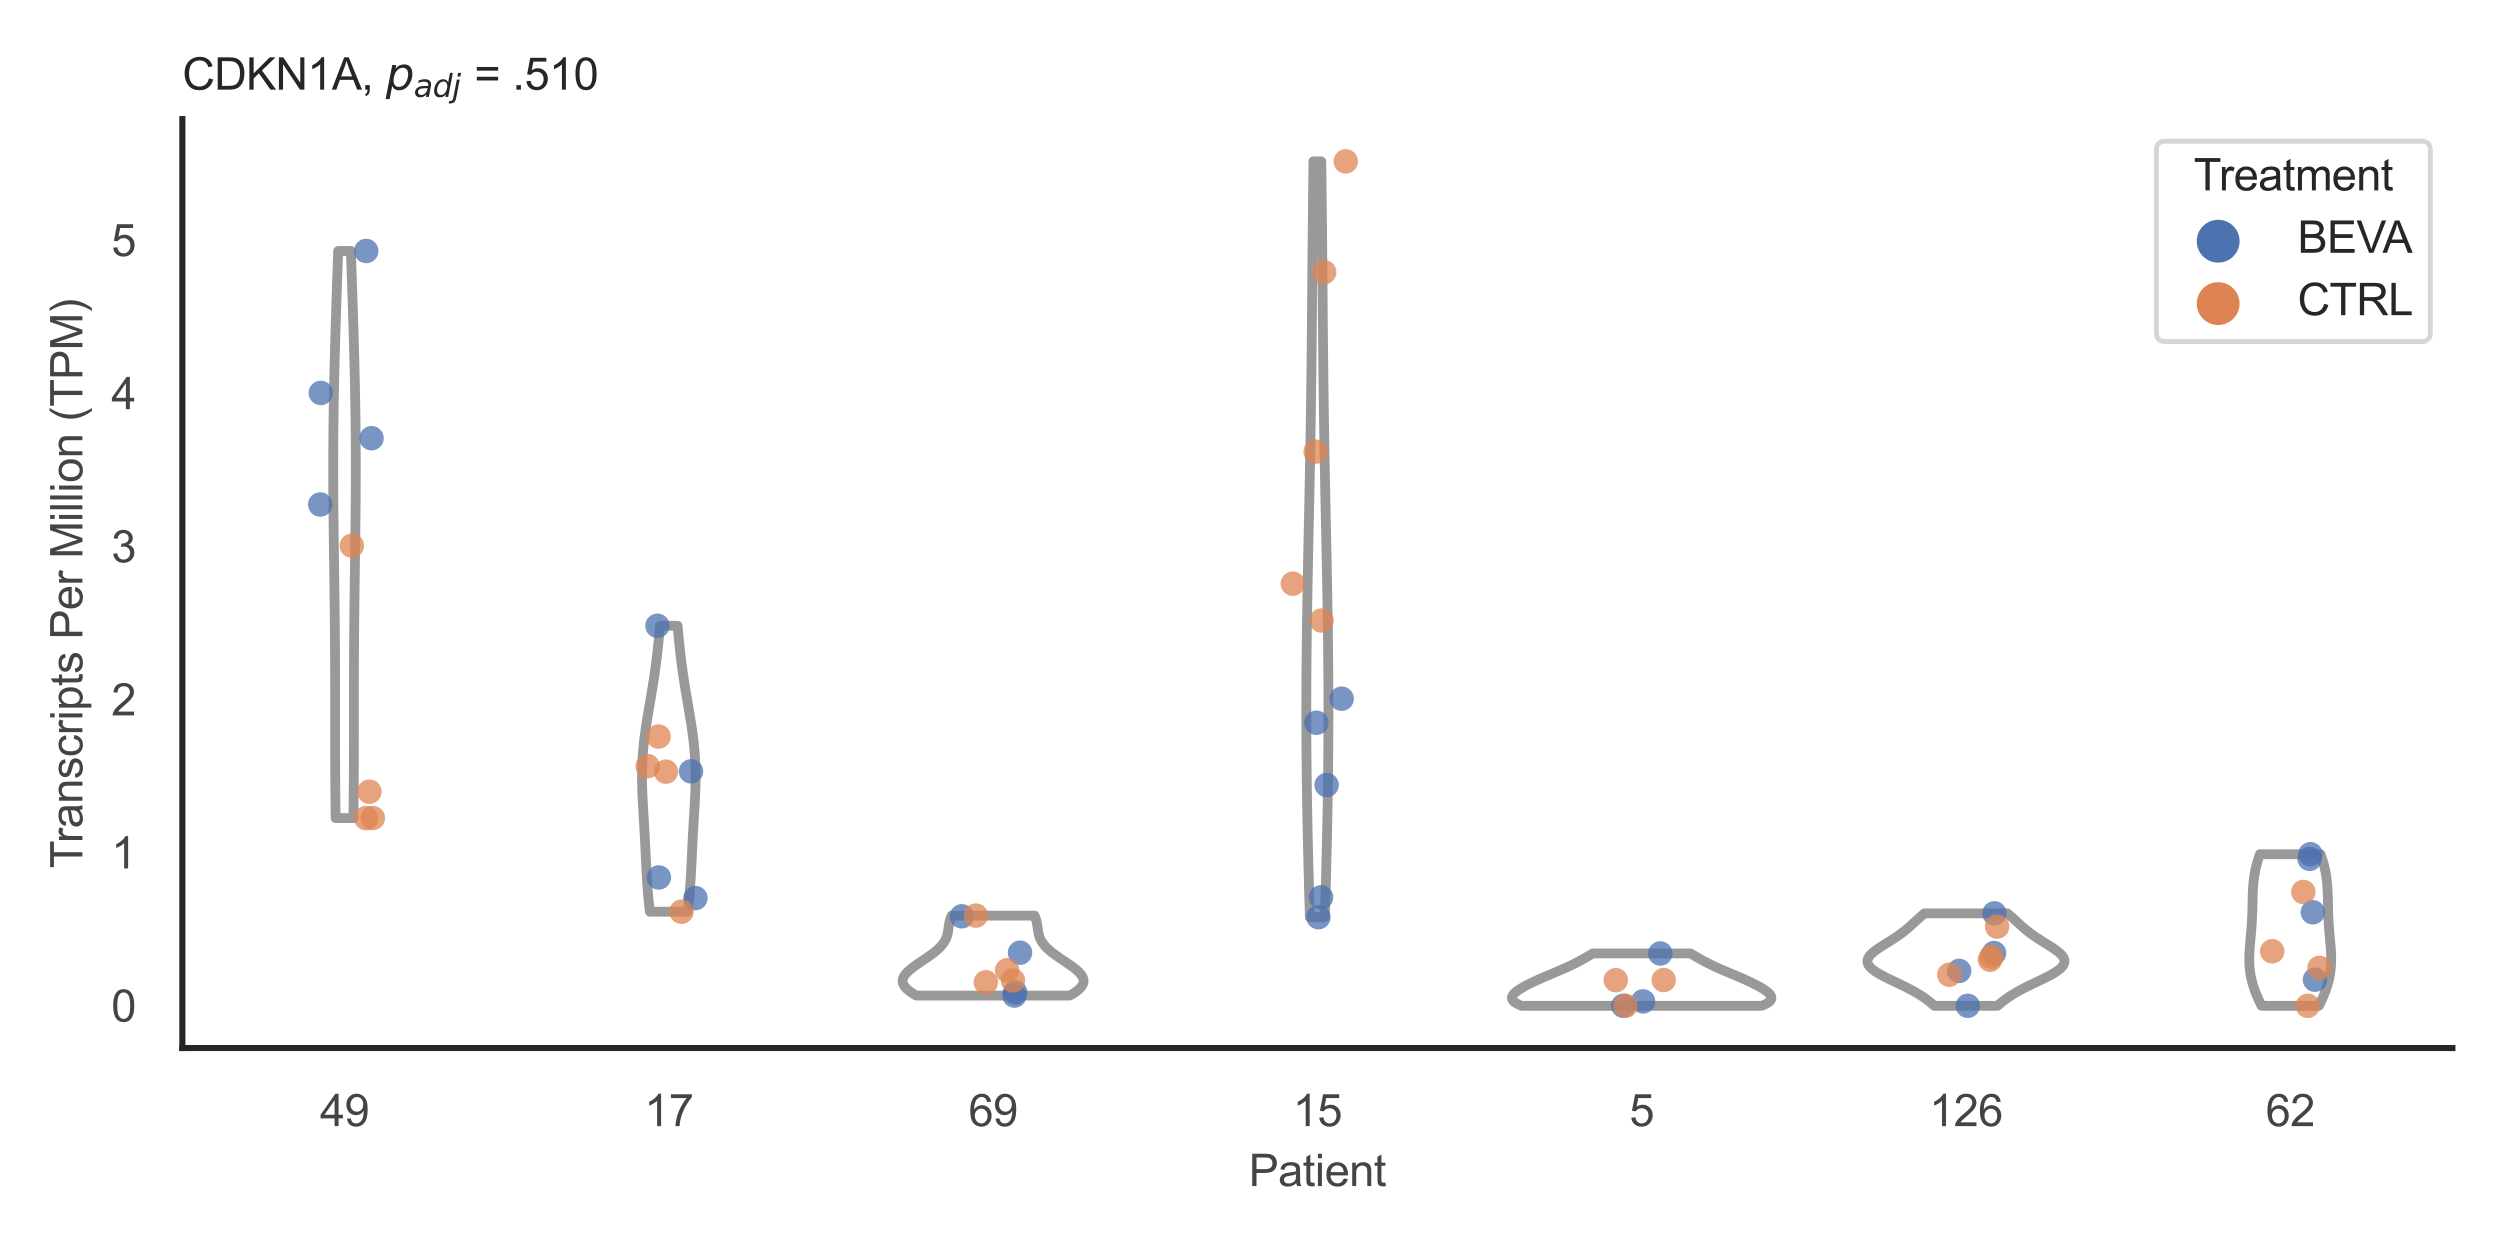 <?xml version="1.0" encoding="utf-8" standalone="no"?>
<!DOCTYPE svg PUBLIC "-//W3C//DTD SVG 1.1//EN"
  "http://www.w3.org/Graphics/SVG/1.1/DTD/svg11.dtd">
<svg xmlns:xlink="http://www.w3.org/1999/xlink" width="510.236pt" height="255.118pt" viewBox="0 0 510.236 255.118" xmlns="http://www.w3.org/2000/svg" version="1.1">
 <defs>
  <style type="text/css">*{stroke-linejoin: round; stroke-linecap: butt}</style>
 </defs>
 <g id="figure_1">
  <g id="patch_1">
   <path d="M 0 255.118 
L 510.236 255.118 
L 510.236 0 
L 0 0 
z
" style="fill: #ffffff"/>
  </g>
  <g id="axes_1">
   <g id="patch_2">
    <path d="M 37.22 213.898 
L 500.516 213.898 
L 500.516 24.32 
L 37.22 24.32 
z
" style="fill: #ffffff"/>
   </g>
   <g id="matplotlib.axis_1">
    <g id="xtick_1">
     <g id="text_1">
      <!-- 49 -->
      <g style="fill: #444444" transform="translate(65.308 229.84)scale(0.09 -0.09)">
       <defs>
        <path id="ArialMT-34" d="M 2069 0 
L 2069 1097 
L 81 1097 
L 81 1613 
L 2172 4581 
L 2631 4581 
L 2631 1613 
L 3250 1613 
L 3250 1097 
L 2631 1097 
L 2631 0 
L 2069 0 
z
M 2069 1613 
L 2069 3678 
L 634 1613 
L 2069 1613 
z
" transform="scale(0.016)"/>
        <path id="ArialMT-39" d="M 350 1059 
L 891 1109 
Q 959 728 1153 556 
Q 1347 384 1650 384 
Q 1909 384 2104 503 
Q 2300 622 2425 820 
Q 2550 1019 2634 1356 
Q 2719 1694 2719 2044 
Q 2719 2081 2716 2156 
Q 2547 1888 2255 1720 
Q 1963 1553 1622 1553 
Q 1053 1553 659 1965 
Q 266 2378 266 3053 
Q 266 3750 677 4175 
Q 1088 4600 1706 4600 
Q 2153 4600 2523 4359 
Q 2894 4119 3086 3673 
Q 3278 3228 3278 2384 
Q 3278 1506 3087 986 
Q 2897 466 2520 194 
Q 2144 -78 1638 -78 
Q 1100 -78 759 220 
Q 419 519 350 1059 
z
M 2653 3081 
Q 2653 3566 2395 3850 
Q 2138 4134 1775 4134 
Q 1400 4134 1122 3828 
Q 844 3522 844 3034 
Q 844 2597 1108 2323 
Q 1372 2050 1759 2050 
Q 2150 2050 2401 2323 
Q 2653 2597 2653 3081 
z
" transform="scale(0.016)"/>
       </defs>
       <use xlink:href="#ArialMT-34"/>
       <use xlink:href="#ArialMT-39" x="55.615"/>
      </g>
     </g>
    </g>
    <g id="xtick_2">
     <g id="text_2">
      <!-- 17 -->
      <g style="fill: #444444" transform="translate(131.493 229.84)scale(0.09 -0.09)">
       <defs>
        <path id="ArialMT-31" d="M 2384 0 
L 1822 0 
L 1822 3584 
Q 1619 3391 1289 3197 
Q 959 3003 697 2906 
L 697 3450 
Q 1169 3672 1522 3987 
Q 1875 4303 2022 4600 
L 2384 4600 
L 2384 0 
z
" transform="scale(0.016)"/>
        <path id="ArialMT-37" d="M 303 3981 
L 303 4522 
L 3269 4522 
L 3269 4084 
Q 2831 3619 2401 2847 
Q 1972 2075 1738 1259 
Q 1569 684 1522 0 
L 944 0 
Q 953 541 1156 1306 
Q 1359 2072 1739 2783 
Q 2119 3494 2547 3981 
L 303 3981 
z
" transform="scale(0.016)"/>
       </defs>
       <use xlink:href="#ArialMT-31"/>
       <use xlink:href="#ArialMT-37" x="55.615"/>
      </g>
     </g>
    </g>
    <g id="xtick_3">
     <g id="text_3">
      <!-- 69 -->
      <g style="fill: #444444" transform="translate(197.678 229.84)scale(0.09 -0.09)">
       <defs>
        <path id="ArialMT-36" d="M 3184 3459 
L 2625 3416 
Q 2550 3747 2413 3897 
Q 2184 4138 1850 4138 
Q 1581 4138 1378 3988 
Q 1113 3794 959 3422 
Q 806 3050 800 2363 
Q 1003 2672 1297 2822 
Q 1591 2972 1913 2972 
Q 2475 2972 2870 2558 
Q 3266 2144 3266 1488 
Q 3266 1056 3080 686 
Q 2894 316 2569 119 
Q 2244 -78 1831 -78 
Q 1128 -78 684 439 
Q 241 956 241 2144 
Q 241 3472 731 4075 
Q 1159 4600 1884 4600 
Q 2425 4600 2770 4297 
Q 3116 3994 3184 3459 
z
M 888 1484 
Q 888 1194 1011 928 
Q 1134 663 1356 523 
Q 1578 384 1822 384 
Q 2178 384 2434 671 
Q 2691 959 2691 1453 
Q 2691 1928 2437 2201 
Q 2184 2475 1800 2475 
Q 1419 2475 1153 2201 
Q 888 1928 888 1484 
z
" transform="scale(0.016)"/>
       </defs>
       <use xlink:href="#ArialMT-36"/>
       <use xlink:href="#ArialMT-39" x="55.615"/>
      </g>
     </g>
    </g>
    <g id="xtick_4">
     <g id="text_4">
      <!-- 15 -->
      <g style="fill: #444444" transform="translate(263.863 229.84)scale(0.09 -0.09)">
       <defs>
        <path id="ArialMT-35" d="M 266 1200 
L 856 1250 
Q 922 819 1161 601 
Q 1400 384 1738 384 
Q 2144 384 2425 690 
Q 2706 997 2706 1503 
Q 2706 1984 2436 2262 
Q 2166 2541 1728 2541 
Q 1456 2541 1237 2417 
Q 1019 2294 894 2097 
L 366 2166 
L 809 4519 
L 3088 4519 
L 3088 3981 
L 1259 3981 
L 1013 2750 
Q 1425 3038 1878 3038 
Q 2478 3038 2890 2622 
Q 3303 2206 3303 1553 
Q 3303 931 2941 478 
Q 2500 -78 1738 -78 
Q 1113 -78 717 272 
Q 322 622 266 1200 
z
" transform="scale(0.016)"/>
       </defs>
       <use xlink:href="#ArialMT-31"/>
       <use xlink:href="#ArialMT-35" x="55.615"/>
      </g>
     </g>
    </g>
    <g id="xtick_5">
     <g id="text_5">
      <!-- 5 -->
      <g style="fill: #444444" transform="translate(332.551 229.84)scale(0.09 -0.09)">
       <use xlink:href="#ArialMT-35"/>
      </g>
     </g>
    </g>
    <g id="xtick_6">
     <g id="text_6">
      <!-- 126 -->
      <g style="fill: #444444" transform="translate(393.731 229.84)scale(0.09 -0.09)">
       <defs>
        <path id="ArialMT-32" d="M 3222 541 
L 3222 0 
L 194 0 
Q 188 203 259 391 
Q 375 700 629 1000 
Q 884 1300 1366 1694 
Q 2113 2306 2375 2664 
Q 2638 3022 2638 3341 
Q 2638 3675 2398 3904 
Q 2159 4134 1775 4134 
Q 1369 4134 1125 3890 
Q 881 3647 878 3216 
L 300 3275 
Q 359 3922 746 4261 
Q 1134 4600 1788 4600 
Q 2447 4600 2831 4234 
Q 3216 3869 3216 3328 
Q 3216 3053 3103 2787 
Q 2991 2522 2730 2228 
Q 2469 1934 1863 1422 
Q 1356 997 1212 845 
Q 1069 694 975 541 
L 3222 541 
z
" transform="scale(0.016)"/>
       </defs>
       <use xlink:href="#ArialMT-31"/>
       <use xlink:href="#ArialMT-32" x="55.615"/>
       <use xlink:href="#ArialMT-36" x="111.23"/>
      </g>
     </g>
    </g>
    <g id="xtick_7">
     <g id="text_7">
      <!-- 62 -->
      <g style="fill: #444444" transform="translate(462.419 229.84)scale(0.09 -0.09)">
       <use xlink:href="#ArialMT-36"/>
       <use xlink:href="#ArialMT-32" x="55.615"/>
      </g>
     </g>
    </g>
    <g id="text_8">
     <!-- Patient -->
     <g style="fill: #444444" transform="translate(254.859 242.071)scale(0.09 -0.09)">
      <defs>
       <path id="ArialMT-50" d="M 494 0 
L 494 4581 
L 2222 4581 
Q 2678 4581 2919 4538 
Q 3256 4481 3484 4323 
Q 3713 4166 3852 3881 
Q 3991 3597 3991 3256 
Q 3991 2672 3619 2267 
Q 3247 1863 2275 1863 
L 1100 1863 
L 1100 0 
L 494 0 
z
M 1100 2403 
L 2284 2403 
Q 2872 2403 3119 2622 
Q 3366 2841 3366 3238 
Q 3366 3525 3220 3729 
Q 3075 3934 2838 4000 
Q 2684 4041 2272 4041 
L 1100 4041 
L 1100 2403 
z
" transform="scale(0.016)"/>
       <path id="ArialMT-61" d="M 2588 409 
Q 2275 144 1986 34 
Q 1697 -75 1366 -75 
Q 819 -75 525 192 
Q 231 459 231 875 
Q 231 1119 342 1320 
Q 453 1522 633 1644 
Q 813 1766 1038 1828 
Q 1203 1872 1538 1913 
Q 2219 1994 2541 2106 
Q 2544 2222 2544 2253 
Q 2544 2597 2384 2738 
Q 2169 2928 1744 2928 
Q 1347 2928 1158 2789 
Q 969 2650 878 2297 
L 328 2372 
Q 403 2725 575 2942 
Q 747 3159 1072 3276 
Q 1397 3394 1825 3394 
Q 2250 3394 2515 3294 
Q 2781 3194 2906 3042 
Q 3031 2891 3081 2659 
Q 3109 2516 3109 2141 
L 3109 1391 
Q 3109 606 3145 398 
Q 3181 191 3288 0 
L 2700 0 
Q 2613 175 2588 409 
z
M 2541 1666 
Q 2234 1541 1622 1453 
Q 1275 1403 1131 1340 
Q 988 1278 909 1158 
Q 831 1038 831 891 
Q 831 666 1001 516 
Q 1172 366 1500 366 
Q 1825 366 2078 508 
Q 2331 650 2450 897 
Q 2541 1088 2541 1459 
L 2541 1666 
z
" transform="scale(0.016)"/>
       <path id="ArialMT-74" d="M 1650 503 
L 1731 6 
Q 1494 -44 1306 -44 
Q 1000 -44 831 53 
Q 663 150 594 308 
Q 525 466 525 972 
L 525 2881 
L 113 2881 
L 113 3319 
L 525 3319 
L 525 4141 
L 1084 4478 
L 1084 3319 
L 1650 3319 
L 1650 2881 
L 1084 2881 
L 1084 941 
Q 1084 700 1114 631 
Q 1144 563 1211 522 
Q 1278 481 1403 481 
Q 1497 481 1650 503 
z
" transform="scale(0.016)"/>
       <path id="ArialMT-69" d="M 425 3934 
L 425 4581 
L 988 4581 
L 988 3934 
L 425 3934 
z
M 425 0 
L 425 3319 
L 988 3319 
L 988 0 
L 425 0 
z
" transform="scale(0.016)"/>
       <path id="ArialMT-65" d="M 2694 1069 
L 3275 997 
Q 3138 488 2766 206 
Q 2394 -75 1816 -75 
Q 1088 -75 661 373 
Q 234 822 234 1631 
Q 234 2469 665 2931 
Q 1097 3394 1784 3394 
Q 2450 3394 2872 2941 
Q 3294 2488 3294 1666 
Q 3294 1616 3291 1516 
L 816 1516 
Q 847 969 1125 678 
Q 1403 388 1819 388 
Q 2128 388 2347 550 
Q 2566 713 2694 1069 
z
M 847 1978 
L 2700 1978 
Q 2663 2397 2488 2606 
Q 2219 2931 1791 2931 
Q 1403 2931 1139 2672 
Q 875 2413 847 1978 
z
" transform="scale(0.016)"/>
       <path id="ArialMT-6e" d="M 422 0 
L 422 3319 
L 928 3319 
L 928 2847 
Q 1294 3394 1984 3394 
Q 2284 3394 2536 3286 
Q 2788 3178 2913 3003 
Q 3038 2828 3088 2588 
Q 3119 2431 3119 2041 
L 3119 0 
L 2556 0 
L 2556 2019 
Q 2556 2363 2490 2533 
Q 2425 2703 2258 2804 
Q 2091 2906 1866 2906 
Q 1506 2906 1245 2678 
Q 984 2450 984 1813 
L 984 0 
L 422 0 
z
" transform="scale(0.016)"/>
      </defs>
      <use xlink:href="#ArialMT-50"/>
      <use xlink:href="#ArialMT-61" x="66.699"/>
      <use xlink:href="#ArialMT-74" x="122.314"/>
      <use xlink:href="#ArialMT-69" x="150.098"/>
      <use xlink:href="#ArialMT-65" x="172.314"/>
      <use xlink:href="#ArialMT-6e" x="227.93"/>
      <use xlink:href="#ArialMT-74" x="283.545"/>
     </g>
    </g>
   </g>
   <g id="matplotlib.axis_2">
    <g id="ytick_1">
     <g id="text_9">
      <!-- 0 -->
      <g style="fill: #444444" transform="translate(22.715 208.502)scale(0.09 -0.09)">
       <defs>
        <path id="ArialMT-30" d="M 266 2259 
Q 266 3072 433 3567 
Q 600 4063 929 4331 
Q 1259 4600 1759 4600 
Q 2128 4600 2406 4451 
Q 2684 4303 2865 4023 
Q 3047 3744 3150 3342 
Q 3253 2941 3253 2259 
Q 3253 1453 3087 958 
Q 2922 463 2592 192 
Q 2263 -78 1759 -78 
Q 1097 -78 719 397 
Q 266 969 266 2259 
z
M 844 2259 
Q 844 1131 1108 757 
Q 1372 384 1759 384 
Q 2147 384 2411 759 
Q 2675 1134 2675 2259 
Q 2675 3391 2411 3762 
Q 2147 4134 1753 4134 
Q 1366 4134 1134 3806 
Q 844 3388 844 2259 
z
" transform="scale(0.016)"/>
       </defs>
       <use xlink:href="#ArialMT-30"/>
      </g>
     </g>
    </g>
    <g id="ytick_2">
     <g id="text_10">
      <!-- 1 -->
      <g style="fill: #444444" transform="translate(22.715 177.255)scale(0.09 -0.09)">
       <use xlink:href="#ArialMT-31"/>
      </g>
     </g>
    </g>
    <g id="ytick_3">
     <g id="text_11">
      <!-- 2 -->
      <g style="fill: #444444" transform="translate(22.715 146.008)scale(0.09 -0.09)">
       <use xlink:href="#ArialMT-32"/>
      </g>
     </g>
    </g>
    <g id="ytick_4">
     <g id="text_12">
      <!-- 3 -->
      <g style="fill: #444444" transform="translate(22.715 114.76)scale(0.09 -0.09)">
       <defs>
        <path id="ArialMT-33" d="M 269 1209 
L 831 1284 
Q 928 806 1161 595 
Q 1394 384 1728 384 
Q 2125 384 2398 659 
Q 2672 934 2672 1341 
Q 2672 1728 2419 1979 
Q 2166 2231 1775 2231 
Q 1616 2231 1378 2169 
L 1441 2663 
Q 1497 2656 1531 2656 
Q 1891 2656 2178 2843 
Q 2466 3031 2466 3422 
Q 2466 3731 2256 3934 
Q 2047 4138 1716 4138 
Q 1388 4138 1169 3931 
Q 950 3725 888 3313 
L 325 3413 
Q 428 3978 793 4289 
Q 1159 4600 1703 4600 
Q 2078 4600 2393 4439 
Q 2709 4278 2876 4000 
Q 3044 3722 3044 3409 
Q 3044 3113 2884 2869 
Q 2725 2625 2413 2481 
Q 2819 2388 3044 2092 
Q 3269 1797 3269 1353 
Q 3269 753 2831 336 
Q 2394 -81 1725 -81 
Q 1122 -81 723 278 
Q 325 638 269 1209 
z
" transform="scale(0.016)"/>
       </defs>
       <use xlink:href="#ArialMT-33"/>
      </g>
     </g>
    </g>
    <g id="ytick_5">
     <g id="text_13">
      <!-- 4 -->
      <g style="fill: #444444" transform="translate(22.715 83.513)scale(0.09 -0.09)">
       <use xlink:href="#ArialMT-34"/>
      </g>
     </g>
    </g>
    <g id="ytick_6">
     <g id="text_14">
      <!-- 5 -->
      <g style="fill: #444444" transform="translate(22.715 52.266)scale(0.09 -0.09)">
       <use xlink:href="#ArialMT-35"/>
      </g>
     </g>
    </g>
    <g id="text_15">
     <!-- Transcripts Per Million (TPM) -->
     <g style="fill: #444444" transform="translate(16.821 177.194)rotate(-90)scale(0.09 -0.09)">
      <defs>
       <path id="ArialMT-54" d="M 1659 0 
L 1659 4041 
L 150 4041 
L 150 4581 
L 3781 4581 
L 3781 4041 
L 2266 4041 
L 2266 0 
L 1659 0 
z
" transform="scale(0.016)"/>
       <path id="ArialMT-72" d="M 416 0 
L 416 3319 
L 922 3319 
L 922 2816 
Q 1116 3169 1280 3281 
Q 1444 3394 1641 3394 
Q 1925 3394 2219 3213 
L 2025 2691 
Q 1819 2813 1613 2813 
Q 1428 2813 1281 2702 
Q 1134 2591 1072 2394 
Q 978 2094 978 1738 
L 978 0 
L 416 0 
z
" transform="scale(0.016)"/>
       <path id="ArialMT-73" d="M 197 991 
L 753 1078 
Q 800 744 1014 566 
Q 1228 388 1613 388 
Q 2000 388 2187 545 
Q 2375 703 2375 916 
Q 2375 1106 2209 1216 
Q 2094 1291 1634 1406 
Q 1016 1563 777 1677 
Q 538 1791 414 1992 
Q 291 2194 291 2438 
Q 291 2659 392 2848 
Q 494 3038 669 3163 
Q 800 3259 1026 3326 
Q 1253 3394 1513 3394 
Q 1903 3394 2198 3281 
Q 2494 3169 2634 2976 
Q 2775 2784 2828 2463 
L 2278 2388 
Q 2241 2644 2061 2787 
Q 1881 2931 1553 2931 
Q 1166 2931 1000 2803 
Q 834 2675 834 2503 
Q 834 2394 903 2306 
Q 972 2216 1119 2156 
Q 1203 2125 1616 2013 
Q 2213 1853 2448 1751 
Q 2684 1650 2818 1456 
Q 2953 1263 2953 975 
Q 2953 694 2789 445 
Q 2625 197 2315 61 
Q 2006 -75 1616 -75 
Q 969 -75 630 194 
Q 291 463 197 991 
z
" transform="scale(0.016)"/>
       <path id="ArialMT-63" d="M 2588 1216 
L 3141 1144 
Q 3050 572 2676 248 
Q 2303 -75 1759 -75 
Q 1078 -75 664 370 
Q 250 816 250 1647 
Q 250 2184 428 2587 
Q 606 2991 970 3192 
Q 1334 3394 1763 3394 
Q 2303 3394 2647 3120 
Q 2991 2847 3088 2344 
L 2541 2259 
Q 2463 2594 2264 2762 
Q 2066 2931 1784 2931 
Q 1359 2931 1093 2626 
Q 828 2322 828 1663 
Q 828 994 1084 691 
Q 1341 388 1753 388 
Q 2084 388 2306 591 
Q 2528 794 2588 1216 
z
" transform="scale(0.016)"/>
       <path id="ArialMT-70" d="M 422 -1272 
L 422 3319 
L 934 3319 
L 934 2888 
Q 1116 3141 1344 3267 
Q 1572 3394 1897 3394 
Q 2322 3394 2647 3175 
Q 2972 2956 3137 2557 
Q 3303 2159 3303 1684 
Q 3303 1175 3120 767 
Q 2938 359 2589 142 
Q 2241 -75 1856 -75 
Q 1575 -75 1351 44 
Q 1128 163 984 344 
L 984 -1272 
L 422 -1272 
z
M 931 1641 
Q 931 1000 1190 694 
Q 1450 388 1819 388 
Q 2194 388 2461 705 
Q 2728 1022 2728 1688 
Q 2728 2322 2467 2637 
Q 2206 2953 1844 2953 
Q 1484 2953 1207 2617 
Q 931 2281 931 1641 
z
" transform="scale(0.016)"/>
       <path id="ArialMT-20" transform="scale(0.016)"/>
       <path id="ArialMT-4d" d="M 475 0 
L 475 4581 
L 1388 4581 
L 2472 1338 
Q 2622 884 2691 659 
Q 2769 909 2934 1394 
L 4031 4581 
L 4847 4581 
L 4847 0 
L 4263 0 
L 4263 3834 
L 2931 0 
L 2384 0 
L 1059 3900 
L 1059 0 
L 475 0 
z
" transform="scale(0.016)"/>
       <path id="ArialMT-6c" d="M 409 0 
L 409 4581 
L 972 4581 
L 972 0 
L 409 0 
z
" transform="scale(0.016)"/>
       <path id="ArialMT-6f" d="M 213 1659 
Q 213 2581 725 3025 
Q 1153 3394 1769 3394 
Q 2453 3394 2887 2945 
Q 3322 2497 3322 1706 
Q 3322 1066 3130 698 
Q 2938 331 2570 128 
Q 2203 -75 1769 -75 
Q 1072 -75 642 372 
Q 213 819 213 1659 
z
M 791 1659 
Q 791 1022 1069 705 
Q 1347 388 1769 388 
Q 2188 388 2466 706 
Q 2744 1025 2744 1678 
Q 2744 2294 2464 2611 
Q 2184 2928 1769 2928 
Q 1347 2928 1069 2612 
Q 791 2297 791 1659 
z
" transform="scale(0.016)"/>
       <path id="ArialMT-28" d="M 1497 -1347 
Q 1031 -759 709 28 
Q 388 816 388 1659 
Q 388 2403 628 3084 
Q 909 3875 1497 4659 
L 1900 4659 
Q 1522 4009 1400 3731 
Q 1209 3300 1100 2831 
Q 966 2247 966 1656 
Q 966 153 1900 -1347 
L 1497 -1347 
z
" transform="scale(0.016)"/>
       <path id="ArialMT-29" d="M 791 -1347 
L 388 -1347 
Q 1322 153 1322 1656 
Q 1322 2244 1188 2822 
Q 1081 3291 891 3722 
Q 769 4003 388 4659 
L 791 4659 
Q 1378 3875 1659 3084 
Q 1900 2403 1900 1659 
Q 1900 816 1576 28 
Q 1253 -759 791 -1347 
z
" transform="scale(0.016)"/>
      </defs>
      <use xlink:href="#ArialMT-54"/>
      <use xlink:href="#ArialMT-72" x="57.334"/>
      <use xlink:href="#ArialMT-61" x="90.635"/>
      <use xlink:href="#ArialMT-6e" x="146.25"/>
      <use xlink:href="#ArialMT-73" x="201.865"/>
      <use xlink:href="#ArialMT-63" x="251.865"/>
      <use xlink:href="#ArialMT-72" x="301.865"/>
      <use xlink:href="#ArialMT-69" x="335.166"/>
      <use xlink:href="#ArialMT-70" x="357.383"/>
      <use xlink:href="#ArialMT-74" x="412.998"/>
      <use xlink:href="#ArialMT-73" x="440.781"/>
      <use xlink:href="#ArialMT-20" x="490.781"/>
      <use xlink:href="#ArialMT-50" x="518.564"/>
      <use xlink:href="#ArialMT-65" x="585.264"/>
      <use xlink:href="#ArialMT-72" x="640.879"/>
      <use xlink:href="#ArialMT-20" x="674.18"/>
      <use xlink:href="#ArialMT-4d" x="701.963"/>
      <use xlink:href="#ArialMT-69" x="785.264"/>
      <use xlink:href="#ArialMT-6c" x="807.48"/>
      <use xlink:href="#ArialMT-6c" x="829.697"/>
      <use xlink:href="#ArialMT-69" x="851.914"/>
      <use xlink:href="#ArialMT-6f" x="874.131"/>
      <use xlink:href="#ArialMT-6e" x="929.746"/>
      <use xlink:href="#ArialMT-20" x="985.361"/>
      <use xlink:href="#ArialMT-28" x="1013.145"/>
      <use xlink:href="#ArialMT-54" x="1046.445"/>
      <use xlink:href="#ArialMT-50" x="1107.529"/>
      <use xlink:href="#ArialMT-4d" x="1174.229"/>
      <use xlink:href="#ArialMT-29" x="1257.529"/>
     </g>
    </g>
   </g>
   <g id="PolyCollection_1">
    <defs>
     <path id="m1cb4183bd6" d="M 72.121 -88.147 
L 68.505 -88.147 
L 68.488 -89.316 
L 68.472 -90.485 
L 68.459 -91.654 
L 68.447 -92.823 
L 68.436 -93.992 
L 68.427 -95.161 
L 68.419 -96.331 
L 68.413 -97.5 
L 68.408 -98.669 
L 68.404 -99.838 
L 68.4 -101.007 
L 68.398 -102.176 
L 68.396 -103.345 
L 68.395 -104.515 
L 68.395 -105.684 
L 68.395 -106.853 
L 68.395 -108.022 
L 68.395 -109.191 
L 68.395 -110.36 
L 68.395 -111.529 
L 68.394 -112.699 
L 68.394 -113.868 
L 68.392 -115.037 
L 68.391 -116.206 
L 68.388 -117.375 
L 68.385 -118.544 
L 68.381 -119.713 
L 68.377 -120.883 
L 68.371 -122.052 
L 68.364 -123.221 
L 68.357 -124.39 
L 68.349 -125.559 
L 68.339 -126.728 
L 68.329 -127.898 
L 68.318 -129.067 
L 68.306 -130.236 
L 68.294 -131.405 
L 68.28 -132.574 
L 68.266 -133.743 
L 68.252 -134.912 
L 68.237 -136.082 
L 68.222 -137.251 
L 68.206 -138.42 
L 68.19 -139.589 
L 68.175 -140.758 
L 68.159 -141.927 
L 68.143 -143.096 
L 68.128 -144.266 
L 68.113 -145.435 
L 68.099 -146.604 
L 68.086 -147.773 
L 68.073 -148.942 
L 68.061 -150.111 
L 68.05 -151.28 
L 68.041 -152.45 
L 68.032 -153.619 
L 68.025 -154.788 
L 68.019 -155.957 
L 68.015 -157.126 
L 68.012 -158.295 
L 68.011 -159.464 
L 68.012 -160.634 
L 68.014 -161.803 
L 68.017 -162.972 
L 68.023 -164.141 
L 68.03 -165.31 
L 68.04 -166.479 
L 68.05 -167.649 
L 68.063 -168.818 
L 68.077 -169.987 
L 68.094 -171.156 
L 68.111 -172.325 
L 68.131 -173.494 
L 68.152 -174.663 
L 68.175 -175.833 
L 68.199 -177.002 
L 68.224 -178.171 
L 68.251 -179.34 
L 68.279 -180.509 
L 68.309 -181.678 
L 68.34 -182.847 
L 68.372 -184.017 
L 68.404 -185.186 
L 68.438 -186.355 
L 68.473 -187.524 
L 68.508 -188.693 
L 68.545 -189.862 
L 68.582 -191.031 
L 68.619 -192.201 
L 68.657 -193.37 
L 68.695 -194.539 
L 68.734 -195.708 
L 68.773 -196.877 
L 68.813 -198.046 
L 68.852 -199.215 
L 68.892 -200.385 
L 68.931 -201.554 
L 68.971 -202.723 
L 69.01 -203.892 
L 71.615 -203.892 
L 71.615 -203.892 
L 71.654 -202.723 
L 71.694 -201.554 
L 71.734 -200.385 
L 71.773 -199.215 
L 71.813 -198.046 
L 71.852 -196.877 
L 71.891 -195.708 
L 71.93 -194.539 
L 71.968 -193.37 
L 72.006 -192.201 
L 72.044 -191.031 
L 72.08 -189.862 
L 72.117 -188.693 
L 72.152 -187.524 
L 72.187 -186.355 
L 72.221 -185.186 
L 72.254 -184.017 
L 72.285 -182.847 
L 72.316 -181.678 
L 72.346 -180.509 
L 72.374 -179.34 
L 72.401 -178.171 
L 72.427 -177.002 
L 72.451 -175.833 
L 72.473 -174.663 
L 72.494 -173.494 
L 72.514 -172.325 
L 72.532 -171.156 
L 72.548 -169.987 
L 72.562 -168.818 
L 72.575 -167.649 
L 72.586 -166.479 
L 72.595 -165.31 
L 72.602 -164.141 
L 72.608 -162.972 
L 72.612 -161.803 
L 72.614 -160.634 
L 72.614 -159.464 
L 72.613 -158.295 
L 72.61 -157.126 
L 72.606 -155.957 
L 72.6 -154.788 
L 72.593 -153.619 
L 72.584 -152.45 
L 72.575 -151.28 
L 72.564 -150.111 
L 72.552 -148.942 
L 72.539 -147.773 
L 72.526 -146.604 
L 72.512 -145.435 
L 72.497 -144.266 
L 72.482 -143.096 
L 72.466 -141.927 
L 72.451 -140.758 
L 72.435 -139.589 
L 72.419 -138.42 
L 72.404 -137.251 
L 72.388 -136.082 
L 72.373 -134.912 
L 72.359 -133.743 
L 72.345 -132.574 
L 72.331 -131.405 
L 72.319 -130.236 
L 72.307 -129.067 
L 72.296 -127.898 
L 72.286 -126.728 
L 72.276 -125.559 
L 72.268 -124.39 
L 72.261 -123.221 
L 72.254 -122.052 
L 72.249 -120.883 
L 72.244 -119.713 
L 72.24 -118.544 
L 72.237 -117.375 
L 72.234 -116.206 
L 72.233 -115.037 
L 72.232 -113.868 
L 72.231 -112.699 
L 72.23 -111.529 
L 72.23 -110.36 
L 72.23 -109.191 
L 72.231 -108.022 
L 72.231 -106.853 
L 72.23 -105.684 
L 72.23 -104.515 
L 72.229 -103.345 
L 72.227 -102.176 
L 72.225 -101.007 
L 72.222 -99.838 
L 72.217 -98.669 
L 72.212 -97.5 
L 72.206 -96.331 
L 72.198 -95.161 
L 72.189 -93.992 
L 72.178 -92.823 
L 72.166 -91.654 
L 72.153 -90.485 
L 72.138 -89.316 
L 72.121 -88.147 
z
" style="stroke: #999999; stroke-width: 2"/>
    </defs>
    <g clip-path="url(#p86975ba53f)">
     <use xlink:href="#m1cb4183bd6" x="0" y="255.118" style="fill: #ffffff; stroke: #999999; stroke-width: 2"/>
    </g>
   </g>
   <g id="PolyCollection_2">
    <defs>
     <path id="mfbaf0b920b" d="M 140.356 -69.05 
L 132.639 -69.05 
L 132.568 -69.64 
L 132.501 -70.229 
L 132.437 -70.819 
L 132.377 -71.408 
L 132.321 -71.997 
L 132.268 -72.587 
L 132.218 -73.176 
L 132.172 -73.766 
L 132.128 -74.355 
L 132.087 -74.944 
L 132.049 -75.534 
L 132.013 -76.123 
L 131.979 -76.713 
L 131.946 -77.302 
L 131.915 -77.892 
L 131.885 -78.481 
L 131.856 -79.07 
L 131.828 -79.66 
L 131.8 -80.249 
L 131.771 -80.839 
L 131.743 -81.428 
L 131.714 -82.017 
L 131.685 -82.607 
L 131.655 -83.196 
L 131.625 -83.786 
L 131.593 -84.375 
L 131.561 -84.964 
L 131.528 -85.554 
L 131.494 -86.143 
L 131.46 -86.733 
L 131.425 -87.322 
L 131.39 -87.911 
L 131.354 -88.501 
L 131.319 -89.09 
L 131.285 -89.68 
L 131.251 -90.269 
L 131.218 -90.858 
L 131.187 -91.448 
L 131.157 -92.037 
L 131.13 -92.627 
L 131.105 -93.216 
L 131.084 -93.806 
L 131.065 -94.395 
L 131.051 -94.984 
L 131.04 -95.574 
L 131.034 -96.163 
L 131.033 -96.753 
L 131.037 -97.342 
L 131.046 -97.931 
L 131.06 -98.521 
L 131.08 -99.11 
L 131.106 -99.7 
L 131.137 -100.289 
L 131.175 -100.878 
L 131.218 -101.468 
L 131.266 -102.057 
L 131.32 -102.647 
L 131.38 -103.236 
L 131.445 -103.825 
L 131.515 -104.415 
L 131.589 -105.004 
L 131.668 -105.594 
L 131.751 -106.183 
L 131.837 -106.773 
L 131.927 -107.362 
L 132.02 -107.951 
L 132.115 -108.541 
L 132.212 -109.13 
L 132.311 -109.72 
L 132.41 -110.309 
L 132.511 -110.898 
L 132.612 -111.488 
L 132.713 -112.077 
L 132.814 -112.667 
L 132.914 -113.256 
L 133.013 -113.845 
L 133.11 -114.435 
L 133.206 -115.024 
L 133.301 -115.614 
L 133.393 -116.203 
L 133.482 -116.792 
L 133.57 -117.382 
L 133.655 -117.971 
L 133.738 -118.561 
L 133.818 -119.15 
L 133.895 -119.739 
L 133.97 -120.329 
L 134.042 -120.918 
L 134.112 -121.508 
L 134.179 -122.097 
L 134.244 -122.687 
L 134.307 -123.276 
L 134.368 -123.865 
L 134.427 -124.455 
L 134.485 -125.044 
L 134.54 -125.634 
L 134.594 -126.223 
L 134.647 -126.812 
L 134.699 -127.402 
L 138.297 -127.402 
L 138.297 -127.402 
L 138.348 -126.812 
L 138.401 -126.223 
L 138.455 -125.634 
L 138.511 -125.044 
L 138.568 -124.455 
L 138.627 -123.865 
L 138.688 -123.276 
L 138.751 -122.687 
L 138.816 -122.097 
L 138.884 -121.508 
L 138.953 -120.918 
L 139.026 -120.329 
L 139.101 -119.739 
L 139.178 -119.15 
L 139.258 -118.561 
L 139.34 -117.971 
L 139.426 -117.382 
L 139.513 -116.792 
L 139.603 -116.203 
L 139.695 -115.614 
L 139.789 -115.024 
L 139.885 -114.435 
L 139.983 -113.845 
L 140.082 -113.256 
L 140.181 -112.667 
L 140.282 -112.077 
L 140.383 -111.488 
L 140.484 -110.898 
L 140.585 -110.309 
L 140.685 -109.72 
L 140.784 -109.13 
L 140.881 -108.541 
L 140.976 -107.951 
L 141.069 -107.362 
L 141.158 -106.773 
L 141.245 -106.183 
L 141.328 -105.594 
L 141.407 -105.004 
L 141.481 -104.415 
L 141.551 -103.825 
L 141.616 -103.236 
L 141.675 -102.647 
L 141.729 -102.057 
L 141.778 -101.468 
L 141.821 -100.878 
L 141.858 -100.289 
L 141.89 -99.7 
L 141.915 -99.11 
L 141.935 -98.521 
L 141.95 -97.931 
L 141.959 -97.342 
L 141.962 -96.753 
L 141.961 -96.163 
L 141.955 -95.574 
L 141.945 -94.984 
L 141.93 -94.395 
L 141.912 -93.806 
L 141.89 -93.216 
L 141.866 -92.627 
L 141.838 -92.037 
L 141.809 -91.448 
L 141.778 -90.858 
L 141.745 -90.269 
L 141.711 -89.68 
L 141.676 -89.09 
L 141.641 -88.501 
L 141.606 -87.911 
L 141.571 -87.322 
L 141.536 -86.733 
L 141.501 -86.143 
L 141.467 -85.554 
L 141.434 -84.964 
L 141.402 -84.375 
L 141.371 -83.786 
L 141.34 -83.196 
L 141.31 -82.607 
L 141.281 -82.017 
L 141.252 -81.428 
L 141.224 -80.839 
L 141.196 -80.249 
L 141.168 -79.66 
L 141.139 -79.07 
L 141.11 -78.481 
L 141.08 -77.892 
L 141.049 -77.302 
L 141.017 -76.713 
L 140.983 -76.123 
L 140.947 -75.534 
L 140.908 -74.944 
L 140.867 -74.355 
L 140.824 -73.766 
L 140.777 -73.176 
L 140.728 -72.587 
L 140.675 -71.997 
L 140.618 -71.408 
L 140.558 -70.819 
L 140.495 -70.229 
L 140.427 -69.64 
L 140.356 -69.05 
z
" style="stroke: #999999; stroke-width: 2"/>
    </defs>
    <g clip-path="url(#p86975ba53f)">
     <use xlink:href="#mfbaf0b920b" x="0" y="255.118" style="fill: #ffffff; stroke: #999999; stroke-width: 2"/>
    </g>
   </g>
   <g id="PolyCollection_3">
    <defs>
     <path id="m4413fa9e14" d="M 218.351 -51.933 
L 187.014 -51.933 
L 186.727 -52.098 
L 186.453 -52.263 
L 186.192 -52.428 
L 185.945 -52.592 
L 185.713 -52.757 
L 185.496 -52.922 
L 185.295 -53.087 
L 185.111 -53.252 
L 184.943 -53.416 
L 184.792 -53.581 
L 184.659 -53.746 
L 184.544 -53.911 
L 184.446 -54.076 
L 184.366 -54.24 
L 184.303 -54.405 
L 184.259 -54.57 
L 184.233 -54.735 
L 184.224 -54.9 
L 184.232 -55.065 
L 184.257 -55.229 
L 184.3 -55.394 
L 184.358 -55.559 
L 184.433 -55.724 
L 184.523 -55.889 
L 184.627 -56.053 
L 184.747 -56.218 
L 184.879 -56.383 
L 185.025 -56.548 
L 185.183 -56.713 
L 185.352 -56.877 
L 185.533 -57.042 
L 185.723 -57.207 
L 185.922 -57.372 
L 186.13 -57.537 
L 186.346 -57.702 
L 186.568 -57.866 
L 186.795 -58.031 
L 187.028 -58.196 
L 187.265 -58.361 
L 187.506 -58.526 
L 187.748 -58.69 
L 187.993 -58.855 
L 188.238 -59.02 
L 188.483 -59.185 
L 188.727 -59.35 
L 188.97 -59.514 
L 189.211 -59.679 
L 189.449 -59.844 
L 189.683 -60.009 
L 189.913 -60.174 
L 190.139 -60.338 
L 190.359 -60.503 
L 190.573 -60.668 
L 190.78 -60.833 
L 190.982 -60.998 
L 191.175 -61.163 
L 191.362 -61.327 
L 191.541 -61.492 
L 191.711 -61.657 
L 191.874 -61.822 
L 192.028 -61.987 
L 192.173 -62.151 
L 192.31 -62.316 
L 192.439 -62.481 
L 192.559 -62.646 
L 192.671 -62.811 
L 192.774 -62.975 
L 192.869 -63.14 
L 192.957 -63.305 
L 193.037 -63.47 
L 193.109 -63.635 
L 193.175 -63.8 
L 193.234 -63.964 
L 193.287 -64.129 
L 193.335 -64.294 
L 193.377 -64.459 
L 193.415 -64.624 
L 193.449 -64.788 
L 193.479 -64.953 
L 193.506 -65.118 
L 193.531 -65.283 
L 193.554 -65.448 
L 193.576 -65.612 
L 193.598 -65.777 
L 193.62 -65.942 
L 193.642 -66.107 
L 193.666 -66.272 
L 193.691 -66.437 
L 193.719 -66.601 
L 193.75 -66.766 
L 193.784 -66.931 
L 193.823 -67.096 
L 193.865 -67.261 
L 193.913 -67.425 
L 193.965 -67.59 
L 194.024 -67.755 
L 194.087 -67.92 
L 194.157 -68.085 
L 194.234 -68.249 
L 211.132 -68.249 
L 211.132 -68.249 
L 211.208 -68.085 
L 211.278 -67.92 
L 211.342 -67.755 
L 211.4 -67.59 
L 211.453 -67.425 
L 211.501 -67.261 
L 211.543 -67.096 
L 211.581 -66.931 
L 211.616 -66.766 
L 211.647 -66.601 
L 211.675 -66.437 
L 211.7 -66.272 
L 211.724 -66.107 
L 211.746 -65.942 
L 211.768 -65.777 
L 211.789 -65.612 
L 211.812 -65.448 
L 211.835 -65.283 
L 211.86 -65.118 
L 211.887 -64.953 
L 211.917 -64.788 
L 211.951 -64.624 
L 211.989 -64.459 
L 212.031 -64.294 
L 212.079 -64.129 
L 212.132 -63.964 
L 212.191 -63.8 
L 212.257 -63.635 
L 212.329 -63.47 
L 212.409 -63.305 
L 212.497 -63.14 
L 212.592 -62.975 
L 212.695 -62.811 
L 212.807 -62.646 
L 212.927 -62.481 
L 213.056 -62.316 
L 213.193 -62.151 
L 213.338 -61.987 
L 213.492 -61.822 
L 213.655 -61.657 
L 213.825 -61.492 
L 214.004 -61.327 
L 214.19 -61.163 
L 214.384 -60.998 
L 214.585 -60.833 
L 214.793 -60.668 
L 215.007 -60.503 
L 215.227 -60.338 
L 215.453 -60.174 
L 215.683 -60.009 
L 215.917 -59.844 
L 216.155 -59.679 
L 216.396 -59.514 
L 216.639 -59.35 
L 216.883 -59.185 
L 217.128 -59.02 
L 217.373 -58.855 
L 217.618 -58.69 
L 217.86 -58.526 
L 218.101 -58.361 
L 218.338 -58.196 
L 218.57 -58.031 
L 218.798 -57.866 
L 219.02 -57.702 
L 219.236 -57.537 
L 219.443 -57.372 
L 219.643 -57.207 
L 219.833 -57.042 
L 220.013 -56.877 
L 220.183 -56.713 
L 220.341 -56.548 
L 220.487 -56.383 
L 220.619 -56.218 
L 220.738 -56.053 
L 220.843 -55.889 
L 220.933 -55.724 
L 221.008 -55.559 
L 221.066 -55.394 
L 221.108 -55.229 
L 221.134 -55.065 
L 221.142 -54.9 
L 221.133 -54.735 
L 221.107 -54.57 
L 221.062 -54.405 
L 221 -54.24 
L 220.92 -54.076 
L 220.822 -53.911 
L 220.707 -53.746 
L 220.573 -53.581 
L 220.423 -53.416 
L 220.255 -53.252 
L 220.071 -53.087 
L 219.87 -52.922 
L 219.653 -52.757 
L 219.421 -52.592 
L 219.174 -52.428 
L 218.913 -52.263 
L 218.639 -52.098 
L 218.351 -51.933 
z
" style="stroke: #999999; stroke-width: 2"/>
    </defs>
    <g clip-path="url(#p86975ba53f)">
     <use xlink:href="#m4413fa9e14" x="0" y="255.118" style="fill: #ffffff; stroke: #999999; stroke-width: 2"/>
    </g>
   </g>
   <g id="PolyCollection_4">
    <defs>
     <path id="m067abb151e" d="M 270.4 -67.928 
L 267.336 -67.928 
L 267.29 -69.486 
L 267.245 -71.044 
L 267.201 -72.602 
L 267.157 -74.16 
L 267.115 -75.718 
L 267.074 -77.276 
L 267.034 -78.834 
L 266.995 -80.393 
L 266.958 -81.951 
L 266.922 -83.509 
L 266.888 -85.067 
L 266.856 -86.625 
L 266.825 -88.183 
L 266.797 -89.741 
L 266.77 -91.299 
L 266.745 -92.857 
L 266.722 -94.416 
L 266.701 -95.974 
L 266.682 -97.532 
L 266.665 -99.09 
L 266.651 -100.648 
L 266.638 -102.206 
L 266.628 -103.764 
L 266.62 -105.322 
L 266.615 -106.881 
L 266.611 -108.439 
L 266.61 -109.997 
L 266.611 -111.555 
L 266.614 -113.113 
L 266.62 -114.671 
L 266.627 -116.229 
L 266.637 -117.787 
L 266.649 -119.345 
L 266.663 -120.904 
L 266.678 -122.462 
L 266.696 -124.02 
L 266.715 -125.578 
L 266.736 -127.136 
L 266.758 -128.694 
L 266.782 -130.252 
L 266.807 -131.81 
L 266.834 -133.368 
L 266.861 -134.927 
L 266.89 -136.485 
L 266.919 -138.043 
L 266.95 -139.601 
L 266.98 -141.159 
L 267.012 -142.717 
L 267.044 -144.275 
L 267.076 -145.833 
L 267.108 -147.391 
L 267.14 -148.95 
L 267.172 -150.508 
L 267.204 -152.066 
L 267.236 -153.624 
L 267.267 -155.182 
L 267.298 -156.74 
L 267.328 -158.298 
L 267.357 -159.856 
L 267.386 -161.414 
L 267.414 -162.973 
L 267.441 -164.531 
L 267.467 -166.089 
L 267.492 -167.647 
L 267.516 -169.205 
L 267.54 -170.763 
L 267.562 -172.321 
L 267.583 -173.879 
L 267.604 -175.438 
L 267.623 -176.996 
L 267.642 -178.554 
L 267.66 -180.112 
L 267.677 -181.67 
L 267.693 -183.228 
L 267.708 -184.786 
L 267.723 -186.344 
L 267.738 -187.902 
L 267.752 -189.461 
L 267.765 -191.019 
L 267.779 -192.577 
L 267.792 -194.135 
L 267.804 -195.693 
L 267.817 -197.251 
L 267.83 -198.809 
L 267.843 -200.367 
L 267.856 -201.925 
L 267.869 -203.484 
L 267.883 -205.042 
L 267.897 -206.6 
L 267.911 -208.158 
L 267.926 -209.716 
L 267.942 -211.274 
L 267.958 -212.832 
L 267.974 -214.39 
L 267.991 -215.948 
L 268.009 -217.507 
L 268.027 -219.065 
L 268.046 -220.623 
L 268.065 -222.181 
L 269.671 -222.181 
L 269.671 -222.181 
L 269.69 -220.623 
L 269.709 -219.065 
L 269.727 -217.507 
L 269.745 -215.948 
L 269.762 -214.39 
L 269.779 -212.832 
L 269.795 -211.274 
L 269.81 -209.716 
L 269.825 -208.158 
L 269.839 -206.6 
L 269.853 -205.042 
L 269.867 -203.484 
L 269.88 -201.925 
L 269.893 -200.367 
L 269.906 -198.809 
L 269.919 -197.251 
L 269.932 -195.693 
L 269.945 -194.135 
L 269.958 -192.577 
L 269.971 -191.019 
L 269.984 -189.461 
L 269.998 -187.902 
L 270.013 -186.344 
L 270.028 -184.786 
L 270.043 -183.228 
L 270.06 -181.67 
L 270.077 -180.112 
L 270.094 -178.554 
L 270.113 -176.996 
L 270.132 -175.438 
L 270.153 -173.879 
L 270.174 -172.321 
L 270.197 -170.763 
L 270.22 -169.205 
L 270.244 -167.647 
L 270.269 -166.089 
L 270.296 -164.531 
L 270.323 -162.973 
L 270.35 -161.414 
L 270.379 -159.856 
L 270.409 -158.298 
L 270.439 -156.74 
L 270.469 -155.182 
L 270.5 -153.624 
L 270.532 -152.066 
L 270.564 -150.508 
L 270.596 -148.95 
L 270.628 -147.391 
L 270.661 -145.833 
L 270.693 -144.275 
L 270.724 -142.717 
L 270.756 -141.159 
L 270.787 -139.601 
L 270.817 -138.043 
L 270.846 -136.485 
L 270.875 -134.927 
L 270.903 -133.368 
L 270.929 -131.81 
L 270.954 -130.252 
L 270.978 -128.694 
L 271.001 -127.136 
L 271.022 -125.578 
L 271.041 -124.02 
L 271.058 -122.462 
L 271.074 -120.904 
L 271.087 -119.345 
L 271.099 -117.787 
L 271.109 -116.229 
L 271.116 -114.671 
L 271.122 -113.113 
L 271.125 -111.555 
L 271.126 -109.997 
L 271.125 -108.439 
L 271.121 -106.881 
L 271.116 -105.322 
L 271.108 -103.764 
L 271.098 -102.206 
L 271.086 -100.648 
L 271.071 -99.09 
L 271.054 -97.532 
L 271.035 -95.974 
L 271.015 -94.416 
L 270.992 -92.857 
L 270.967 -91.299 
L 270.94 -89.741 
L 270.911 -88.183 
L 270.88 -86.625 
L 270.848 -85.067 
L 270.814 -83.509 
L 270.778 -81.951 
L 270.741 -80.393 
L 270.702 -78.834 
L 270.662 -77.276 
L 270.621 -75.718 
L 270.579 -74.16 
L 270.535 -72.602 
L 270.491 -71.044 
L 270.446 -69.486 
L 270.4 -67.928 
z
" style="stroke: #999999; stroke-width: 2"/>
    </defs>
    <g clip-path="url(#p86975ba53f)">
     <use xlink:href="#m067abb151e" x="0" y="255.118" style="fill: #ffffff; stroke: #999999; stroke-width: 2"/>
    </g>
   </g>
   <g id="PolyCollection_5">
    <defs>
     <path id="m3619cfe121" d="M 359.552 -49.837 
L 310.555 -49.837 
L 310.29 -49.945 
L 310.045 -50.053 
L 309.82 -50.161 
L 309.614 -50.269 
L 309.427 -50.377 
L 309.26 -50.485 
L 309.112 -50.593 
L 308.983 -50.701 
L 308.873 -50.809 
L 308.781 -50.917 
L 308.707 -51.024 
L 308.65 -51.132 
L 308.61 -51.24 
L 308.587 -51.348 
L 308.579 -51.456 
L 308.587 -51.564 
L 308.609 -51.672 
L 308.645 -51.78 
L 308.695 -51.888 
L 308.757 -51.996 
L 308.831 -52.104 
L 308.917 -52.212 
L 309.013 -52.32 
L 309.12 -52.428 
L 309.236 -52.535 
L 309.361 -52.643 
L 309.494 -52.751 
L 309.636 -52.859 
L 309.785 -52.967 
L 309.94 -53.075 
L 310.103 -53.183 
L 310.271 -53.291 
L 310.446 -53.399 
L 310.626 -53.507 
L 310.811 -53.615 
L 311.001 -53.723 
L 311.196 -53.831 
L 311.395 -53.939 
L 311.598 -54.047 
L 311.805 -54.154 
L 312.017 -54.262 
L 312.232 -54.37 
L 312.451 -54.478 
L 312.673 -54.586 
L 312.898 -54.694 
L 313.127 -54.802 
L 313.359 -54.91 
L 313.593 -55.018 
L 313.831 -55.126 
L 314.071 -55.234 
L 314.314 -55.342 
L 314.559 -55.45 
L 314.806 -55.558 
L 315.055 -55.666 
L 315.305 -55.773 
L 315.558 -55.881 
L 315.811 -55.989 
L 316.066 -56.097 
L 316.321 -56.205 
L 316.577 -56.313 
L 316.833 -56.421 
L 317.089 -56.529 
L 317.344 -56.637 
L 317.599 -56.745 
L 317.853 -56.853 
L 318.106 -56.961 
L 318.358 -57.069 
L 318.607 -57.177 
L 318.855 -57.284 
L 319.101 -57.392 
L 319.344 -57.5 
L 319.585 -57.608 
L 319.823 -57.716 
L 320.058 -57.824 
L 320.29 -57.932 
L 320.519 -58.04 
L 320.745 -58.148 
L 320.967 -58.256 
L 321.187 -58.364 
L 321.403 -58.472 
L 321.616 -58.58 
L 321.825 -58.688 
L 322.032 -58.796 
L 322.236 -58.903 
L 322.437 -59.011 
L 322.636 -59.119 
L 322.832 -59.227 
L 323.026 -59.335 
L 323.218 -59.443 
L 323.408 -59.551 
L 323.597 -59.659 
L 323.784 -59.767 
L 323.971 -59.875 
L 324.156 -59.983 
L 324.341 -60.091 
L 324.526 -60.199 
L 324.71 -60.307 
L 324.895 -60.415 
L 325.08 -60.522 
L 345.026 -60.522 
L 345.026 -60.522 
L 345.211 -60.415 
L 345.396 -60.307 
L 345.581 -60.199 
L 345.765 -60.091 
L 345.95 -59.983 
L 346.136 -59.875 
L 346.322 -59.767 
L 346.51 -59.659 
L 346.698 -59.551 
L 346.889 -59.443 
L 347.081 -59.335 
L 347.275 -59.227 
L 347.471 -59.119 
L 347.669 -59.011 
L 347.87 -58.903 
L 348.074 -58.796 
L 348.281 -58.688 
L 348.491 -58.58 
L 348.704 -58.472 
L 348.92 -58.364 
L 349.139 -58.256 
L 349.362 -58.148 
L 349.588 -58.04 
L 349.817 -57.932 
L 350.049 -57.824 
L 350.284 -57.716 
L 350.522 -57.608 
L 350.762 -57.5 
L 351.006 -57.392 
L 351.251 -57.284 
L 351.499 -57.177 
L 351.749 -57.069 
L 352 -56.961 
L 352.253 -56.853 
L 352.507 -56.745 
L 352.762 -56.637 
L 353.018 -56.529 
L 353.274 -56.421 
L 353.53 -56.313 
L 353.786 -56.205 
L 354.041 -56.097 
L 354.295 -55.989 
L 354.549 -55.881 
L 354.801 -55.773 
L 355.052 -55.666 
L 355.301 -55.558 
L 355.548 -55.45 
L 355.793 -55.342 
L 356.036 -55.234 
L 356.276 -55.126 
L 356.513 -55.018 
L 356.748 -54.91 
L 356.98 -54.802 
L 357.208 -54.694 
L 357.434 -54.586 
L 357.656 -54.478 
L 357.875 -54.37 
L 358.09 -54.262 
L 358.301 -54.154 
L 358.509 -54.047 
L 358.712 -53.939 
L 358.911 -53.831 
L 359.106 -53.723 
L 359.296 -53.615 
L 359.481 -53.507 
L 359.661 -53.399 
L 359.835 -53.291 
L 360.004 -53.183 
L 360.166 -53.075 
L 360.322 -52.967 
L 360.471 -52.859 
L 360.612 -52.751 
L 360.746 -52.643 
L 360.871 -52.535 
L 360.987 -52.428 
L 361.093 -52.32 
L 361.19 -52.212 
L 361.275 -52.104 
L 361.349 -51.996 
L 361.412 -51.888 
L 361.461 -51.78 
L 361.497 -51.672 
L 361.52 -51.564 
L 361.527 -51.456 
L 361.52 -51.348 
L 361.496 -51.24 
L 361.457 -51.132 
L 361.4 -51.024 
L 361.326 -50.917 
L 361.234 -50.809 
L 361.124 -50.701 
L 360.995 -50.593 
L 360.847 -50.485 
L 360.679 -50.377 
L 360.493 -50.269 
L 360.287 -50.161 
L 360.061 -50.053 
L 359.816 -49.945 
L 359.552 -49.837 
z
" style="stroke: #999999; stroke-width: 2"/>
    </defs>
    <g clip-path="url(#p86975ba53f)">
     <use xlink:href="#m3619cfe121" x="0" y="255.118" style="fill: #ffffff; stroke: #999999; stroke-width: 2"/>
    </g>
   </g>
   <g id="PolyCollection_6">
    <defs>
     <path id="mb0a97bdc4a" d="M 407.686 -49.837 
L 394.791 -49.837 
L 394.576 -50.028 
L 394.355 -50.218 
L 394.129 -50.409 
L 393.896 -50.599 
L 393.656 -50.79 
L 393.409 -50.98 
L 393.154 -51.171 
L 392.89 -51.362 
L 392.617 -51.552 
L 392.335 -51.743 
L 392.044 -51.933 
L 391.742 -52.124 
L 391.431 -52.314 
L 391.109 -52.505 
L 390.777 -52.695 
L 390.436 -52.886 
L 390.085 -53.076 
L 389.725 -53.267 
L 389.356 -53.458 
L 388.98 -53.648 
L 388.598 -53.839 
L 388.209 -54.029 
L 387.815 -54.22 
L 387.419 -54.41 
L 387.02 -54.601 
L 386.62 -54.791 
L 386.222 -54.982 
L 385.827 -55.172 
L 385.436 -55.363 
L 385.051 -55.554 
L 384.675 -55.744 
L 384.309 -55.935 
L 383.954 -56.125 
L 383.614 -56.316 
L 383.289 -56.506 
L 382.982 -56.697 
L 382.693 -56.887 
L 382.425 -57.078 
L 382.18 -57.268 
L 381.958 -57.459 
L 381.76 -57.65 
L 381.589 -57.84 
L 381.444 -58.031 
L 381.326 -58.221 
L 381.236 -58.412 
L 381.174 -58.602 
L 381.14 -58.793 
L 381.134 -58.983 
L 381.156 -59.174 
L 381.206 -59.364 
L 381.282 -59.555 
L 381.383 -59.746 
L 381.51 -59.936 
L 381.659 -60.127 
L 381.831 -60.317 
L 382.024 -60.508 
L 382.236 -60.698 
L 382.465 -60.889 
L 382.709 -61.079 
L 382.968 -61.27 
L 383.239 -61.46 
L 383.52 -61.651 
L 383.809 -61.842 
L 384.105 -62.032 
L 384.406 -62.223 
L 384.71 -62.413 
L 385.016 -62.604 
L 385.322 -62.794 
L 385.627 -62.985 
L 385.929 -63.175 
L 386.228 -63.366 
L 386.523 -63.556 
L 386.812 -63.747 
L 387.096 -63.938 
L 387.373 -64.128 
L 387.644 -64.319 
L 387.907 -64.509 
L 388.164 -64.7 
L 388.414 -64.89 
L 388.657 -65.081 
L 388.894 -65.271 
L 389.126 -65.462 
L 389.351 -65.652 
L 389.573 -65.843 
L 389.79 -66.034 
L 390.003 -66.224 
L 390.214 -66.415 
L 390.423 -66.605 
L 390.631 -66.796 
L 390.839 -66.986 
L 391.046 -67.177 
L 391.254 -67.367 
L 391.464 -67.558 
L 391.676 -67.749 
L 391.89 -67.939 
L 392.107 -68.13 
L 392.327 -68.32 
L 392.55 -68.511 
L 392.777 -68.701 
L 409.7 -68.701 
L 409.7 -68.701 
L 409.927 -68.511 
L 410.15 -68.32 
L 410.37 -68.13 
L 410.587 -67.939 
L 410.801 -67.749 
L 411.013 -67.558 
L 411.223 -67.367 
L 411.431 -67.177 
L 411.638 -66.986 
L 411.846 -66.796 
L 412.054 -66.605 
L 412.263 -66.415 
L 412.474 -66.224 
L 412.687 -66.034 
L 412.904 -65.843 
L 413.126 -65.652 
L 413.351 -65.462 
L 413.583 -65.271 
L 413.82 -65.081 
L 414.063 -64.89 
L 414.313 -64.7 
L 414.57 -64.509 
L 414.833 -64.319 
L 415.104 -64.128 
L 415.381 -63.938 
L 415.665 -63.747 
L 415.954 -63.556 
L 416.249 -63.366 
L 416.548 -63.175 
L 416.85 -62.985 
L 417.155 -62.794 
L 417.461 -62.604 
L 417.767 -62.413 
L 418.071 -62.223 
L 418.372 -62.032 
L 418.668 -61.842 
L 418.957 -61.651 
L 419.238 -61.46 
L 419.509 -61.27 
L 419.768 -61.079 
L 420.012 -60.889 
L 420.241 -60.698 
L 420.453 -60.508 
L 420.646 -60.317 
L 420.818 -60.127 
L 420.967 -59.936 
L 421.094 -59.746 
L 421.195 -59.555 
L 421.271 -59.364 
L 421.321 -59.174 
L 421.343 -58.983 
L 421.337 -58.793 
L 421.303 -58.602 
L 421.241 -58.412 
L 421.151 -58.221 
L 421.033 -58.031 
L 420.888 -57.84 
L 420.717 -57.65 
L 420.519 -57.459 
L 420.297 -57.268 
L 420.051 -57.078 
L 419.784 -56.887 
L 419.495 -56.697 
L 419.188 -56.506 
L 418.863 -56.316 
L 418.523 -56.125 
L 418.168 -55.935 
L 417.802 -55.744 
L 417.426 -55.554 
L 417.041 -55.363 
L 416.65 -55.172 
L 416.255 -54.982 
L 415.856 -54.791 
L 415.457 -54.601 
L 415.058 -54.41 
L 414.662 -54.22 
L 414.268 -54.029 
L 413.879 -53.839 
L 413.497 -53.648 
L 413.12 -53.458 
L 412.752 -53.267 
L 412.392 -53.076 
L 412.041 -52.886 
L 411.7 -52.695 
L 411.368 -52.505 
L 411.046 -52.314 
L 410.735 -52.124 
L 410.433 -51.933 
L 410.142 -51.743 
L 409.86 -51.552 
L 409.587 -51.362 
L 409.323 -51.171 
L 409.068 -50.98 
L 408.821 -50.79 
L 408.581 -50.599 
L 408.348 -50.409 
L 408.122 -50.218 
L 407.901 -50.028 
L 407.686 -49.837 
z
" style="stroke: #999999; stroke-width: 2"/>
    </defs>
    <g clip-path="url(#p86975ba53f)">
     <use xlink:href="#mb0a97bdc4a" x="0" y="255.118" style="fill: #ffffff; stroke: #999999; stroke-width: 2"/>
    </g>
   </g>
   <g id="PolyCollection_7">
    <defs>
     <path id="m420f71243d" d="M 473.278 -49.837 
L 461.569 -49.837 
L 461.415 -50.15 
L 461.265 -50.462 
L 461.117 -50.775 
L 460.973 -51.087 
L 460.833 -51.4 
L 460.697 -51.712 
L 460.564 -52.025 
L 460.437 -52.337 
L 460.314 -52.65 
L 460.197 -52.962 
L 460.084 -53.275 
L 459.978 -53.587 
L 459.877 -53.9 
L 459.781 -54.212 
L 459.692 -54.525 
L 459.609 -54.838 
L 459.531 -55.15 
L 459.46 -55.463 
L 459.395 -55.775 
L 459.337 -56.088 
L 459.284 -56.4 
L 459.237 -56.713 
L 459.197 -57.025 
L 459.162 -57.338 
L 459.133 -57.65 
L 459.109 -57.963 
L 459.091 -58.275 
L 459.077 -58.588 
L 459.069 -58.9 
L 459.065 -59.213 
L 459.065 -59.525 
L 459.07 -59.838 
L 459.078 -60.15 
L 459.089 -60.463 
L 459.104 -60.775 
L 459.122 -61.088 
L 459.141 -61.4 
L 459.164 -61.713 
L 459.187 -62.025 
L 459.213 -62.338 
L 459.239 -62.65 
L 459.267 -62.963 
L 459.295 -63.276 
L 459.323 -63.588 
L 459.352 -63.901 
L 459.38 -64.213 
L 459.408 -64.526 
L 459.435 -64.838 
L 459.462 -65.151 
L 459.487 -65.463 
L 459.511 -65.776 
L 459.534 -66.088 
L 459.556 -66.401 
L 459.576 -66.713 
L 459.595 -67.026 
L 459.613 -67.338 
L 459.628 -67.651 
L 459.643 -67.963 
L 459.656 -68.276 
L 459.668 -68.588 
L 459.678 -68.901 
L 459.688 -69.213 
L 459.697 -69.526 
L 459.704 -69.838 
L 459.711 -70.151 
L 459.718 -70.463 
L 459.725 -70.776 
L 459.731 -71.089 
L 459.738 -71.401 
L 459.746 -71.714 
L 459.754 -72.026 
L 459.763 -72.339 
L 459.774 -72.651 
L 459.786 -72.964 
L 459.8 -73.276 
L 459.816 -73.589 
L 459.834 -73.901 
L 459.855 -74.214 
L 459.879 -74.526 
L 459.906 -74.839 
L 459.936 -75.151 
L 459.97 -75.464 
L 460.008 -75.776 
L 460.05 -76.089 
L 460.096 -76.401 
L 460.147 -76.714 
L 460.202 -77.026 
L 460.261 -77.339 
L 460.326 -77.651 
L 460.395 -77.964 
L 460.469 -78.276 
L 460.548 -78.589 
L 460.631 -78.902 
L 460.72 -79.214 
L 460.814 -79.527 
L 460.912 -79.839 
L 461.015 -80.152 
L 461.123 -80.464 
L 461.235 -80.777 
L 473.613 -80.777 
L 473.613 -80.777 
L 473.725 -80.464 
L 473.832 -80.152 
L 473.935 -79.839 
L 474.034 -79.527 
L 474.127 -79.214 
L 474.216 -78.902 
L 474.3 -78.589 
L 474.379 -78.276 
L 474.453 -77.964 
L 474.522 -77.651 
L 474.586 -77.339 
L 474.646 -77.026 
L 474.7 -76.714 
L 474.751 -76.401 
L 474.797 -76.089 
L 474.839 -75.776 
L 474.877 -75.464 
L 474.911 -75.151 
L 474.941 -74.839 
L 474.968 -74.526 
L 474.992 -74.214 
L 475.013 -73.901 
L 475.032 -73.589 
L 475.048 -73.276 
L 475.062 -72.964 
L 475.074 -72.651 
L 475.084 -72.339 
L 475.093 -72.026 
L 475.102 -71.714 
L 475.109 -71.401 
L 475.116 -71.089 
L 475.122 -70.776 
L 475.129 -70.463 
L 475.136 -70.151 
L 475.143 -69.838 
L 475.151 -69.526 
L 475.159 -69.213 
L 475.169 -68.901 
L 475.179 -68.588 
L 475.191 -68.276 
L 475.204 -67.963 
L 475.219 -67.651 
L 475.235 -67.338 
L 475.252 -67.026 
L 475.271 -66.713 
L 475.291 -66.401 
L 475.313 -66.088 
L 475.336 -65.776 
L 475.36 -65.463 
L 475.386 -65.151 
L 475.412 -64.838 
L 475.439 -64.526 
L 475.467 -64.213 
L 475.495 -63.901 
L 475.524 -63.588 
L 475.552 -63.276 
L 475.58 -62.963 
L 475.608 -62.65 
L 475.634 -62.338 
L 475.66 -62.025 
L 475.684 -61.713 
L 475.706 -61.4 
L 475.726 -61.088 
L 475.743 -60.775 
L 475.758 -60.463 
L 475.769 -60.15 
L 475.778 -59.838 
L 475.782 -59.525 
L 475.782 -59.213 
L 475.779 -58.9 
L 475.77 -58.588 
L 475.757 -58.275 
L 475.738 -57.963 
L 475.715 -57.65 
L 475.685 -57.338 
L 475.651 -57.025 
L 475.61 -56.713 
L 475.563 -56.4 
L 475.511 -56.088 
L 475.452 -55.775 
L 475.387 -55.463 
L 475.316 -55.15 
L 475.239 -54.838 
L 475.155 -54.525 
L 475.066 -54.212 
L 474.971 -53.9 
L 474.87 -53.587 
L 474.763 -53.275 
L 474.651 -52.962 
L 474.533 -52.65 
L 474.41 -52.337 
L 474.283 -52.025 
L 474.151 -51.712 
L 474.014 -51.4 
L 473.874 -51.087 
L 473.73 -50.775 
L 473.582 -50.462 
L 473.432 -50.15 
L 473.278 -49.837 
z
" style="stroke: #999999; stroke-width: 2"/>
    </defs>
    <g clip-path="url(#p86975ba53f)">
     <use xlink:href="#m420f71243d" x="0" y="255.118" style="fill: #ffffff; stroke: #999999; stroke-width: 2"/>
    </g>
   </g>
   <g id="PathCollection_1"/>
   <g id="PathCollection_2"/>
   <g id="patch_3">
    <path d="M 37.22 213.898 
L 37.22 24.32 
" style="fill: none; stroke: #262626; stroke-width: 1.25; stroke-linejoin: miter; stroke-linecap: square"/>
   </g>
   <g id="patch_4">
    <path d="M 37.22 213.898 
L 500.516 213.898 
" style="fill: none; stroke: #262626; stroke-width: 1.25; stroke-linejoin: miter; stroke-linecap: square"/>
   </g>
   <g id="PathCollection_3">
    <defs>
     <path id="C0_0_39eac69115" d="M 0 2.5 
C 0.663 2.5 1.299 2.237 1.768 1.768 
C 2.237 1.299 2.5 0.663 2.5 -0 
C 2.5 -0.663 2.237 -1.299 1.768 -1.768 
C 1.299 -2.237 0.663 -2.5 0 -2.5 
C -0.663 -2.5 -1.299 -2.237 -1.768 -1.768 
C -2.237 -1.299 -2.5 -0.663 -2.5 0 
C -2.5 0.663 -2.237 1.299 -1.768 1.768 
C -1.299 2.237 -0.663 2.5 0 2.5 
z
"/>
    </defs>
    <g clip-path="url(#p86975ba53f)">
     <use xlink:href="#C0_0_39eac69115" x="65.356" y="102.968" style="fill: #4c72b0; fill-opacity: 0.75"/>
    </g>
    <g clip-path="url(#p86975ba53f)">
     <use xlink:href="#C0_0_39eac69115" x="65.473" y="80.198" style="fill: #4c72b0; fill-opacity: 0.75"/>
    </g>
    <g clip-path="url(#p86975ba53f)">
     <use xlink:href="#C0_0_39eac69115" x="75.829" y="89.437" style="fill: #4c72b0; fill-opacity: 0.75"/>
    </g>
    <g clip-path="url(#p86975ba53f)">
     <use xlink:href="#C0_0_39eac69115" x="74.743" y="51.226" style="fill: #4c72b0; fill-opacity: 0.75"/>
    </g>
    <g clip-path="url(#p86975ba53f)">
     <use xlink:href="#C0_0_39eac69115" x="71.806" y="111.369" style="fill: #dd8452; fill-opacity: 0.75"/>
    </g>
    <g clip-path="url(#p86975ba53f)">
     <use xlink:href="#C0_0_39eac69115" x="74.699" y="166.972" style="fill: #dd8452; fill-opacity: 0.75"/>
    </g>
    <g clip-path="url(#p86975ba53f)">
     <use xlink:href="#C0_0_39eac69115" x="75.397" y="161.581" style="fill: #dd8452; fill-opacity: 0.75"/>
    </g>
    <g clip-path="url(#p86975ba53f)">
     <use xlink:href="#C0_0_39eac69115" x="76.092" y="166.953" style="fill: #dd8452; fill-opacity: 0.75"/>
    </g>
   </g>
   <g id="PathCollection_4">
    <defs>
     <path id="C1_0_cb34151067" d="M 0 2.5 
C 0.663 2.5 1.299 2.237 1.768 1.768 
C 2.237 1.299 2.5 0.663 2.5 -0 
C 2.5 -0.663 2.237 -1.299 1.768 -1.768 
C 1.299 -2.237 0.663 -2.5 0 -2.5 
C -0.663 -2.5 -1.299 -2.237 -1.768 -1.768 
C -2.237 -1.299 -2.5 -0.663 -2.5 0 
C -2.5 0.663 -2.237 1.299 -1.768 1.768 
C -1.299 2.237 -0.663 2.5 0 2.5 
z
"/>
    </defs>
    <g clip-path="url(#p86975ba53f)">
     <use xlink:href="#C1_0_cb34151067" x="134.468" y="179.084" style="fill: #4c72b0; fill-opacity: 0.75"/>
    </g>
    <g clip-path="url(#p86975ba53f)">
     <use xlink:href="#C1_0_cb34151067" x="134.183" y="127.716" style="fill: #4c72b0; fill-opacity: 0.75"/>
    </g>
    <g clip-path="url(#p86975ba53f)">
     <use xlink:href="#C1_0_cb34151067" x="141.93" y="183.295" style="fill: #4c72b0; fill-opacity: 0.75"/>
    </g>
    <g clip-path="url(#p86975ba53f)">
     <use xlink:href="#C1_0_cb34151067" x="141.034" y="157.428" style="fill: #4c72b0; fill-opacity: 0.75"/>
    </g>
    <g clip-path="url(#p86975ba53f)">
     <use xlink:href="#C1_0_cb34151067" x="134.409" y="150.327" style="fill: #dd8452; fill-opacity: 0.75"/>
    </g>
    <g clip-path="url(#p86975ba53f)">
     <use xlink:href="#C1_0_cb34151067" x="132.2" y="156.373" style="fill: #dd8452; fill-opacity: 0.75"/>
    </g>
    <g clip-path="url(#p86975ba53f)">
     <use xlink:href="#C1_0_cb34151067" x="139.088" y="186.068" style="fill: #dd8452; fill-opacity: 0.75"/>
    </g>
    <g clip-path="url(#p86975ba53f)">
     <use xlink:href="#C1_0_cb34151067" x="135.92" y="157.492" style="fill: #dd8452; fill-opacity: 0.75"/>
    </g>
   </g>
   <g id="PathCollection_5">
    <defs>
     <path id="C2_0_f79980b495" d="M 0 2.5 
C 0.663 2.5 1.299 2.237 1.768 1.768 
C 2.237 1.299 2.5 0.663 2.5 -0 
C 2.5 -0.663 2.237 -1.299 1.768 -1.768 
C 1.299 -2.237 0.663 -2.5 0 -2.5 
C -0.663 -2.5 -1.299 -2.237 -1.768 -1.768 
C -2.237 -1.299 -2.5 -0.663 -2.5 0 
C -2.5 0.663 -2.237 1.299 -1.768 1.768 
C -1.299 2.237 -0.663 2.5 0 2.5 
z
"/>
    </defs>
    <g clip-path="url(#p86975ba53f)">
     <use xlink:href="#C2_0_f79980b495" x="207.023" y="203.185" style="fill: #4c72b0; fill-opacity: 0.75"/>
    </g>
    <g clip-path="url(#p86975ba53f)">
     <use xlink:href="#C2_0_f79980b495" x="208.18" y="194.437" style="fill: #4c72b0; fill-opacity: 0.75"/>
    </g>
    <g clip-path="url(#p86975ba53f)">
     <use xlink:href="#C2_0_f79980b495" x="207.203" y="202.558" style="fill: #4c72b0; fill-opacity: 0.75"/>
    </g>
    <g clip-path="url(#p86975ba53f)">
     <use xlink:href="#C2_0_f79980b495" x="196.3" y="187.01" style="fill: #4c72b0; fill-opacity: 0.75"/>
    </g>
    <g clip-path="url(#p86975ba53f)">
     <use xlink:href="#C2_0_f79980b495" x="205.542" y="198.024" style="fill: #dd8452; fill-opacity: 0.75"/>
    </g>
    <g clip-path="url(#p86975ba53f)">
     <use xlink:href="#C2_0_f79980b495" x="201.205" y="200.482" style="fill: #dd8452; fill-opacity: 0.75"/>
    </g>
    <g clip-path="url(#p86975ba53f)">
     <use xlink:href="#C2_0_f79980b495" x="206.747" y="200.105" style="fill: #dd8452; fill-opacity: 0.75"/>
    </g>
    <g clip-path="url(#p86975ba53f)">
     <use xlink:href="#C2_0_f79980b495" x="199.172" y="186.869" style="fill: #dd8452; fill-opacity: 0.75"/>
    </g>
   </g>
   <g id="PathCollection_6">
    <defs>
     <path id="C3_0_a6a98a4f5c" d="M 0 2.5 
C 0.663 2.5 1.299 2.237 1.768 1.768 
C 2.237 1.299 2.5 0.663 2.5 -0 
C 2.5 -0.663 2.237 -1.299 1.768 -1.768 
C 1.299 -2.237 0.663 -2.5 0 -2.5 
C -0.663 -2.5 -1.299 -2.237 -1.768 -1.768 
C -2.237 -1.299 -2.5 -0.663 -2.5 0 
C -2.5 0.663 -2.237 1.299 -1.768 1.768 
C -1.299 2.237 -0.663 2.5 0 2.5 
z
"/>
    </defs>
    <g clip-path="url(#p86975ba53f)">
     <use xlink:href="#C3_0_a6a98a4f5c" x="269.622" y="183.131" style="fill: #4c72b0; fill-opacity: 0.75"/>
    </g>
    <g clip-path="url(#p86975ba53f)">
     <use xlink:href="#C3_0_a6a98a4f5c" x="273.824" y="142.599" style="fill: #4c72b0; fill-opacity: 0.75"/>
    </g>
    <g clip-path="url(#p86975ba53f)">
     <use xlink:href="#C3_0_a6a98a4f5c" x="270.761" y="160.221" style="fill: #4c72b0; fill-opacity: 0.75"/>
    </g>
    <g clip-path="url(#p86975ba53f)">
     <use xlink:href="#C3_0_a6a98a4f5c" x="268.665" y="147.515" style="fill: #4c72b0; fill-opacity: 0.75"/>
    </g>
    <g clip-path="url(#p86975ba53f)">
     <use xlink:href="#C3_0_a6a98a4f5c" x="269.081" y="187.19" style="fill: #4c72b0; fill-opacity: 0.75"/>
    </g>
    <g clip-path="url(#p86975ba53f)">
     <use xlink:href="#C3_0_a6a98a4f5c" x="270.257" y="55.549" style="fill: #dd8452; fill-opacity: 0.75"/>
    </g>
    <g clip-path="url(#p86975ba53f)">
     <use xlink:href="#C3_0_a6a98a4f5c" x="269.708" y="126.647" style="fill: #dd8452; fill-opacity: 0.75"/>
    </g>
    <g clip-path="url(#p86975ba53f)">
     <use xlink:href="#C3_0_a6a98a4f5c" x="263.849" y="119.12" style="fill: #dd8452; fill-opacity: 0.75"/>
    </g>
    <g clip-path="url(#p86975ba53f)">
     <use xlink:href="#C3_0_a6a98a4f5c" x="268.518" y="92.171" style="fill: #dd8452; fill-opacity: 0.75"/>
    </g>
    <g clip-path="url(#p86975ba53f)">
     <use xlink:href="#C3_0_a6a98a4f5c" x="274.66" y="32.937" style="fill: #dd8452; fill-opacity: 0.75"/>
    </g>
   </g>
   <g id="PathCollection_7">
    <defs>
     <path id="C4_0_574c1fa71c" d="M 0 2.5 
C 0.663 2.5 1.299 2.237 1.768 1.768 
C 2.237 1.299 2.5 0.663 2.5 -0 
C 2.5 -0.663 2.237 -1.299 1.768 -1.768 
C 1.299 -2.237 0.663 -2.5 0 -2.5 
C -0.663 -2.5 -1.299 -2.237 -1.768 -1.768 
C -2.237 -1.299 -2.5 -0.663 -2.5 0 
C -2.5 0.663 -2.237 1.299 -1.768 1.768 
C -1.299 2.237 -0.663 2.5 0 2.5 
z
"/>
    </defs>
    <g clip-path="url(#p86975ba53f)">
     <use xlink:href="#C4_0_574c1fa71c" x="338.858" y="194.596" style="fill: #4c72b0; fill-opacity: 0.75"/>
    </g>
    <g clip-path="url(#p86975ba53f)">
     <use xlink:href="#C4_0_574c1fa71c" x="331.31" y="205.281" style="fill: #4c72b0; fill-opacity: 0.75"/>
    </g>
    <g clip-path="url(#p86975ba53f)">
     <use xlink:href="#C4_0_574c1fa71c" x="335.34" y="204.377" style="fill: #4c72b0; fill-opacity: 0.75"/>
    </g>
    <g clip-path="url(#p86975ba53f)">
     <use xlink:href="#C4_0_574c1fa71c" x="331.735" y="205.281" style="fill: #dd8452; fill-opacity: 0.75"/>
    </g>
    <g clip-path="url(#p86975ba53f)">
     <use xlink:href="#C4_0_574c1fa71c" x="339.557" y="200.025" style="fill: #dd8452; fill-opacity: 0.75"/>
    </g>
    <g clip-path="url(#p86975ba53f)">
     <use xlink:href="#C4_0_574c1fa71c" x="329.776" y="200.047" style="fill: #dd8452; fill-opacity: 0.75"/>
    </g>
   </g>
   <g id="PathCollection_8">
    <defs>
     <path id="C5_0_4fdbfc711e" d="M 0 2.5 
C 0.663 2.5 1.299 2.237 1.768 1.768 
C 2.237 1.299 2.5 0.663 2.5 -0 
C 2.5 -0.663 2.237 -1.299 1.768 -1.768 
C 1.299 -2.237 0.663 -2.5 0 -2.5 
C -0.663 -2.5 -1.299 -2.237 -1.768 -1.768 
C -2.237 -1.299 -2.5 -0.663 -2.5 0 
C -2.5 0.663 -2.237 1.299 -1.768 1.768 
C -1.299 2.237 -0.663 2.5 0 2.5 
z
"/>
    </defs>
    <g clip-path="url(#p86975ba53f)">
     <use xlink:href="#C5_0_4fdbfc711e" x="401.609" y="205.281" style="fill: #4c72b0; fill-opacity: 0.75"/>
    </g>
    <g clip-path="url(#p86975ba53f)">
     <use xlink:href="#C5_0_4fdbfc711e" x="399.854" y="198.157" style="fill: #4c72b0; fill-opacity: 0.75"/>
    </g>
    <g clip-path="url(#p86975ba53f)">
     <use xlink:href="#C5_0_4fdbfc711e" x="406.974" y="194.518" style="fill: #4c72b0; fill-opacity: 0.75"/>
    </g>
    <g clip-path="url(#p86975ba53f)">
     <use xlink:href="#C5_0_4fdbfc711e" x="407.042" y="186.417" style="fill: #4c72b0; fill-opacity: 0.75"/>
    </g>
    <g clip-path="url(#p86975ba53f)">
     <use xlink:href="#C5_0_4fdbfc711e" x="406.154" y="195.886" style="fill: #dd8452; fill-opacity: 0.75"/>
    </g>
    <g clip-path="url(#p86975ba53f)">
     <use xlink:href="#C5_0_4fdbfc711e" x="406.399" y="195.275" style="fill: #dd8452; fill-opacity: 0.75"/>
    </g>
    <g clip-path="url(#p86975ba53f)">
     <use xlink:href="#C5_0_4fdbfc711e" x="407.6" y="189.11" style="fill: #dd8452; fill-opacity: 0.75"/>
    </g>
    <g clip-path="url(#p86975ba53f)">
     <use xlink:href="#C5_0_4fdbfc711e" x="397.849" y="198.938" style="fill: #dd8452; fill-opacity: 0.75"/>
    </g>
   </g>
   <g id="PathCollection_9">
    <defs>
     <path id="C6_0_98bc491647" d="M 0 2.5 
C 0.663 2.5 1.299 2.237 1.768 1.768 
C 2.237 1.299 2.5 0.663 2.5 -0 
C 2.5 -0.663 2.237 -1.299 1.768 -1.768 
C 1.299 -2.237 0.663 -2.5 0 -2.5 
C -0.663 -2.5 -1.299 -2.237 -1.768 -1.768 
C -2.237 -1.299 -2.5 -0.663 -2.5 0 
C -2.5 0.663 -2.237 1.299 -1.768 1.768 
C -1.299 2.237 -0.663 2.5 0 2.5 
z
"/>
    </defs>
    <g clip-path="url(#p86975ba53f)">
     <use xlink:href="#C6_0_98bc491647" x="471.38" y="175.291" style="fill: #4c72b0; fill-opacity: 0.75"/>
    </g>
    <g clip-path="url(#p86975ba53f)">
     <use xlink:href="#C6_0_98bc491647" x="472.038" y="186.187" style="fill: #4c72b0; fill-opacity: 0.75"/>
    </g>
    <g clip-path="url(#p86975ba53f)">
     <use xlink:href="#C6_0_98bc491647" x="471.541" y="174.341" style="fill: #4c72b0; fill-opacity: 0.75"/>
    </g>
    <g clip-path="url(#p86975ba53f)">
     <use xlink:href="#C6_0_98bc491647" x="472.472" y="199.956" style="fill: #4c72b0; fill-opacity: 0.75"/>
    </g>
    <g clip-path="url(#p86975ba53f)">
     <use xlink:href="#C6_0_98bc491647" x="463.739" y="194.153" style="fill: #dd8452; fill-opacity: 0.75"/>
    </g>
    <g clip-path="url(#p86975ba53f)">
     <use xlink:href="#C6_0_98bc491647" x="473.401" y="197.536" style="fill: #dd8452; fill-opacity: 0.75"/>
    </g>
    <g clip-path="url(#p86975ba53f)">
     <use xlink:href="#C6_0_98bc491647" x="470.988" y="205.281" style="fill: #dd8452; fill-opacity: 0.75"/>
    </g>
    <g clip-path="url(#p86975ba53f)">
     <use xlink:href="#C6_0_98bc491647" x="470.094" y="182.042" style="fill: #dd8452; fill-opacity: 0.75"/>
    </g>
   </g>
   <g id="text_16">
    <!-- CDKN1A, $p_{adj}$ = .510 -->
    <g style="fill: #262626" transform="translate(37.22 18.32)scale(0.09 -0.09)">
     <defs>
      <path id="ArialMT-43" d="M 3763 1606 
L 4369 1453 
Q 4178 706 3683 314 
Q 3188 -78 2472 -78 
Q 1731 -78 1267 223 
Q 803 525 561 1097 
Q 319 1669 319 2325 
Q 319 3041 592 3573 
Q 866 4106 1370 4382 
Q 1875 4659 2481 4659 
Q 3169 4659 3637 4309 
Q 4106 3959 4291 3325 
L 3694 3184 
Q 3534 3684 3231 3912 
Q 2928 4141 2469 4141 
Q 1941 4141 1586 3887 
Q 1231 3634 1087 3207 
Q 944 2781 944 2328 
Q 944 1744 1114 1308 
Q 1284 872 1643 656 
Q 2003 441 2422 441 
Q 2931 441 3284 734 
Q 3638 1028 3763 1606 
z
" transform="scale(0.016)"/>
      <path id="ArialMT-44" d="M 494 0 
L 494 4581 
L 2072 4581 
Q 2606 4581 2888 4516 
Q 3281 4425 3559 4188 
Q 3922 3881 4101 3404 
Q 4281 2928 4281 2316 
Q 4281 1794 4159 1391 
Q 4038 988 3847 723 
Q 3656 459 3429 307 
Q 3203 156 2883 78 
Q 2563 0 2147 0 
L 494 0 
z
M 1100 541 
L 2078 541 
Q 2531 541 2789 625 
Q 3047 709 3200 863 
Q 3416 1078 3536 1442 
Q 3656 1806 3656 2325 
Q 3656 3044 3420 3430 
Q 3184 3816 2847 3947 
Q 2603 4041 2063 4041 
L 1100 4041 
L 1100 541 
z
" transform="scale(0.016)"/>
      <path id="ArialMT-4b" d="M 469 0 
L 469 4581 
L 1075 4581 
L 1075 2309 
L 3350 4581 
L 4172 4581 
L 2250 2725 
L 4256 0 
L 3456 0 
L 1825 2319 
L 1075 1588 
L 1075 0 
L 469 0 
z
" transform="scale(0.016)"/>
      <path id="ArialMT-4e" d="M 488 0 
L 488 4581 
L 1109 4581 
L 3516 984 
L 3516 4581 
L 4097 4581 
L 4097 0 
L 3475 0 
L 1069 3600 
L 1069 0 
L 488 0 
z
" transform="scale(0.016)"/>
      <path id="ArialMT-41" d="M -9 0 
L 1750 4581 
L 2403 4581 
L 4278 0 
L 3588 0 
L 3053 1388 
L 1138 1388 
L 634 0 
L -9 0 
z
M 1313 1881 
L 2866 1881 
L 2388 3150 
Q 2169 3728 2063 4100 
Q 1975 3659 1816 3225 
L 1313 1881 
z
" transform="scale(0.016)"/>
      <path id="ArialMT-2c" d="M 569 0 
L 569 641 
L 1209 641 
L 1209 0 
Q 1209 -353 1084 -570 
Q 959 -788 688 -906 
L 531 -666 
Q 709 -588 793 -436 
Q 878 -284 888 0 
L 569 0 
z
" transform="scale(0.016)"/>
      <path id="DejaVuSans-Oblique-70" d="M 3175 2156 
Q 3175 2616 2975 2859 
Q 2775 3103 2400 3103 
Q 2144 3103 1911 2972 
Q 1678 2841 1497 2591 
Q 1319 2344 1212 1994 
Q 1106 1644 1106 1300 
Q 1106 863 1306 627 
Q 1506 391 1875 391 
Q 2147 391 2380 519 
Q 2613 647 2778 891 
Q 2956 1147 3065 1494 
Q 3175 1841 3175 2156 
z
M 1394 2969 
Q 1625 3272 1939 3428 
Q 2253 3584 2638 3584 
Q 3175 3584 3472 3232 
Q 3769 2881 3769 2247 
Q 3769 1728 3584 1258 
Q 3400 788 3053 416 
Q 2822 169 2531 39 
Q 2241 -91 1919 -91 
Q 1547 -91 1294 64 
Q 1041 219 916 525 
L 556 -1331 
L -19 -1331 
L 922 3500 
L 1497 3500 
L 1394 2969 
z
" transform="scale(0.016)"/>
      <path id="DejaVuSans-Oblique-61" d="M 3438 1997 
L 3047 0 
L 2472 0 
L 2578 531 
Q 2325 219 2001 64 
Q 1678 -91 1281 -91 
Q 834 -91 548 182 
Q 263 456 263 884 
Q 263 1497 752 1853 
Q 1241 2209 2100 2209 
L 2900 2209 
L 2931 2363 
Q 2938 2388 2941 2417 
Q 2944 2447 2944 2509 
Q 2944 2788 2717 2942 
Q 2491 3097 2081 3097 
Q 1800 3097 1504 3025 
Q 1209 2953 897 2809 
L 997 3341 
Q 1322 3463 1633 3523 
Q 1944 3584 2234 3584 
Q 2853 3584 3176 3315 
Q 3500 3047 3500 2534 
Q 3500 2431 3484 2292 
Q 3469 2153 3438 1997 
z
M 2816 1759 
L 2241 1759 
Q 1534 1759 1195 1570 
Q 856 1381 856 984 
Q 856 709 1029 553 
Q 1203 397 1509 397 
Q 1978 397 2328 733 
Q 2678 1069 2791 1631 
L 2816 1759 
z
" transform="scale(0.016)"/>
      <path id="DejaVuSans-Oblique-64" d="M 2675 525 
Q 2444 222 2128 65 
Q 1813 -91 1428 -91 
Q 903 -91 598 267 
Q 294 625 294 1247 
Q 294 1766 478 2236 
Q 663 2706 1013 3078 
Q 1244 3325 1534 3454 
Q 1825 3584 2144 3584 
Q 2481 3584 2739 3421 
Q 2997 3259 3138 2956 
L 3513 4863 
L 4091 4863 
L 3144 0 
L 2566 0 
L 2675 525 
z
M 891 1350 
Q 891 897 1095 644 
Q 1300 391 1663 391 
Q 1931 391 2161 520 
Q 2391 650 2566 903 
Q 2750 1166 2856 1509 
Q 2963 1853 2963 2188 
Q 2963 2622 2758 2865 
Q 2553 3109 2194 3109 
Q 1922 3109 1687 2981 
Q 1453 2853 1288 2613 
Q 1106 2353 998 2009 
Q 891 1666 891 1350 
z
" transform="scale(0.016)"/>
      <path id="DejaVuSans-Oblique-6a" d="M 928 3500 
L 1503 3500 
L 813 -63 
L 809 -78 
Q 694 -675 544 -897 
Q 403 -1106 132 -1218 
Q -138 -1331 -506 -1331 
L -722 -1331 
L -628 -844 
L -481 -844 
Q -144 -844 -1 -703 
Q 141 -563 238 -63 
L 928 3500 
z
M 1197 4863 
L 1772 4863 
L 1631 4134 
L 1056 4134 
L 1197 4863 
z
" transform="scale(0.016)"/>
      <path id="ArialMT-3d" d="M 3381 2694 
L 356 2694 
L 356 3219 
L 3381 3219 
L 3381 2694 
z
M 3381 1303 
L 356 1303 
L 356 1828 
L 3381 1828 
L 3381 1303 
z
" transform="scale(0.016)"/>
      <path id="ArialMT-2e" d="M 581 0 
L 581 641 
L 1222 641 
L 1222 0 
L 581 0 
z
" transform="scale(0.016)"/>
     </defs>
     <use xlink:href="#ArialMT-43" transform="translate(0 0.203)"/>
     <use xlink:href="#ArialMT-44" transform="translate(72.217 0.203)"/>
     <use xlink:href="#ArialMT-4b" transform="translate(144.434 0.203)"/>
     <use xlink:href="#ArialMT-4e" transform="translate(211.133 0.203)"/>
     <use xlink:href="#ArialMT-31" transform="translate(283.35 0.203)"/>
     <use xlink:href="#ArialMT-41" transform="translate(338.965 0.203)"/>
     <use xlink:href="#ArialMT-2c" transform="translate(405.664 0.203)"/>
     <use xlink:href="#ArialMT-20" transform="translate(433.447 0.203)"/>
     <use xlink:href="#DejaVuSans-Oblique-70" transform="translate(461.23 0.203)"/>
     <use xlink:href="#DejaVuSans-Oblique-61" transform="translate(524.707 -16.203)scale(0.7)"/>
     <use xlink:href="#DejaVuSans-Oblique-64" transform="translate(567.603 -16.203)scale(0.7)"/>
     <use xlink:href="#DejaVuSans-Oblique-6a" transform="translate(612.036 -16.203)scale(0.7)"/>
     <use xlink:href="#ArialMT-20" transform="translate(634.219 0.203)"/>
     <use xlink:href="#ArialMT-3d" transform="translate(662.002 0.203)"/>
     <use xlink:href="#ArialMT-20" transform="translate(720.4 0.203)"/>
     <use xlink:href="#ArialMT-2e" transform="translate(748.184 0.203)"/>
     <use xlink:href="#ArialMT-35" transform="translate(775.967 0.203)"/>
     <use xlink:href="#ArialMT-31" transform="translate(831.582 0.203)"/>
     <use xlink:href="#ArialMT-30" transform="translate(887.197 0.203)"/>
    </g>
   </g>
   <g id="legend_1">
    <g id="patch_5">
     <path d="M 441.915 69.712 
L 494.216 69.712 
Q 496.016 69.712 496.016 67.912 
L 496.016 30.62 
Q 496.016 28.82 494.216 28.82 
L 441.915 28.82 
Q 440.115 28.82 440.115 30.62 
L 440.115 67.912 
Q 440.115 69.712 441.915 69.712 
z
" style="fill: #ffffff; opacity: 0.8; stroke: #cccccc; stroke-linejoin: miter"/>
    </g>
    <g id="text_17">
     <!-- Treatment -->
     <g style="fill: #262626" transform="translate(447.729 38.862)scale(0.09 -0.09)">
      <defs>
       <path id="ArialMT-6d" d="M 422 0 
L 422 3319 
L 925 3319 
L 925 2853 
Q 1081 3097 1340 3245 
Q 1600 3394 1931 3394 
Q 2300 3394 2536 3241 
Q 2772 3088 2869 2813 
Q 3263 3394 3894 3394 
Q 4388 3394 4653 3120 
Q 4919 2847 4919 2278 
L 4919 0 
L 4359 0 
L 4359 2091 
Q 4359 2428 4304 2576 
Q 4250 2725 4106 2815 
Q 3963 2906 3769 2906 
Q 3419 2906 3187 2673 
Q 2956 2441 2956 1928 
L 2956 0 
L 2394 0 
L 2394 2156 
Q 2394 2531 2256 2718 
Q 2119 2906 1806 2906 
Q 1569 2906 1367 2781 
Q 1166 2656 1075 2415 
Q 984 2175 984 1722 
L 984 0 
L 422 0 
z
" transform="scale(0.016)"/>
      </defs>
      <use xlink:href="#ArialMT-54"/>
      <use xlink:href="#ArialMT-72" x="57.334"/>
      <use xlink:href="#ArialMT-65" x="90.635"/>
      <use xlink:href="#ArialMT-61" x="146.25"/>
      <use xlink:href="#ArialMT-74" x="201.865"/>
      <use xlink:href="#ArialMT-6d" x="229.648"/>
      <use xlink:href="#ArialMT-65" x="312.949"/>
      <use xlink:href="#ArialMT-6e" x="368.564"/>
      <use xlink:href="#ArialMT-74" x="424.18"/>
     </g>
    </g>
    <g id="PathCollection_10">
     <defs>
      <path id="m36d76749a8" d="M 0 3.873 
C 1.027 3.873 2.012 3.465 2.739 2.739 
C 3.465 2.012 3.873 1.027 3.873 0 
C 3.873 -1.027 3.465 -2.012 2.739 -2.739 
C 2.012 -3.465 1.027 -3.873 0 -3.873 
C -1.027 -3.873 -2.012 -3.465 -2.739 -2.739 
C -3.465 -2.012 -3.873 -1.027 -3.873 0 
C -3.873 1.027 -3.465 2.012 -2.739 2.739 
C -2.012 3.465 -1.027 3.873 0 3.873 
z
" style="stroke: #4c72b0"/>
     </defs>
     <g>
      <use xlink:href="#m36d76749a8" x="452.715" y="49.23" style="fill: #4c72b0; stroke: #4c72b0"/>
     </g>
    </g>
    <g id="text_18">
     <!-- BEVA -->
     <g style="fill: #262626" transform="translate(468.915 51.593)scale(0.09 -0.09)">
      <defs>
       <path id="ArialMT-42" d="M 469 0 
L 469 4581 
L 2188 4581 
Q 2713 4581 3030 4442 
Q 3347 4303 3526 4014 
Q 3706 3725 3706 3409 
Q 3706 3116 3547 2856 
Q 3388 2597 3066 2438 
Q 3481 2316 3704 2022 
Q 3928 1728 3928 1328 
Q 3928 1006 3792 729 
Q 3656 453 3456 303 
Q 3256 153 2954 76 
Q 2653 0 2216 0 
L 469 0 
z
M 1075 2656 
L 2066 2656 
Q 2469 2656 2644 2709 
Q 2875 2778 2992 2937 
Q 3109 3097 3109 3338 
Q 3109 3566 3000 3739 
Q 2891 3913 2687 3977 
Q 2484 4041 1991 4041 
L 1075 4041 
L 1075 2656 
z
M 1075 541 
L 2216 541 
Q 2509 541 2628 563 
Q 2838 600 2978 687 
Q 3119 775 3209 942 
Q 3300 1109 3300 1328 
Q 3300 1584 3169 1773 
Q 3038 1963 2805 2039 
Q 2572 2116 2134 2116 
L 1075 2116 
L 1075 541 
z
" transform="scale(0.016)"/>
       <path id="ArialMT-45" d="M 506 0 
L 506 4581 
L 3819 4581 
L 3819 4041 
L 1113 4041 
L 1113 2638 
L 3647 2638 
L 3647 2100 
L 1113 2100 
L 1113 541 
L 3925 541 
L 3925 0 
L 506 0 
z
" transform="scale(0.016)"/>
       <path id="ArialMT-56" d="M 1803 0 
L 28 4581 
L 684 4581 
L 1875 1253 
Q 2019 853 2116 503 
Q 2222 878 2363 1253 
L 3600 4581 
L 4219 4581 
L 2425 0 
L 1803 0 
z
" transform="scale(0.016)"/>
      </defs>
      <use xlink:href="#ArialMT-42"/>
      <use xlink:href="#ArialMT-45" x="66.699"/>
      <use xlink:href="#ArialMT-56" x="133.398"/>
      <use xlink:href="#ArialMT-41" x="192.723"/>
     </g>
    </g>
    <g id="PathCollection_11">
     <defs>
      <path id="mcd0dfb9a95" d="M 0 3.873 
C 1.027 3.873 2.012 3.465 2.739 2.739 
C 3.465 2.012 3.873 1.027 3.873 0 
C 3.873 -1.027 3.465 -2.012 2.739 -2.739 
C 2.012 -3.465 1.027 -3.873 0 -3.873 
C -1.027 -3.873 -2.012 -3.465 -2.739 -2.739 
C -3.465 -2.012 -3.873 -1.027 -3.873 0 
C -3.873 1.027 -3.465 2.012 -2.739 2.739 
C -2.012 3.465 -1.027 3.873 0 3.873 
z
" style="stroke: #dd8452"/>
     </defs>
     <g>
      <use xlink:href="#mcd0dfb9a95" x="452.715" y="61.961" style="fill: #dd8452; stroke: #dd8452"/>
     </g>
    </g>
    <g id="text_19">
     <!-- CTRL -->
     <g style="fill: #262626" transform="translate(468.915 64.324)scale(0.09 -0.09)">
      <defs>
       <path id="ArialMT-52" d="M 503 0 
L 503 4581 
L 2534 4581 
Q 3147 4581 3465 4457 
Q 3784 4334 3975 4021 
Q 4166 3709 4166 3331 
Q 4166 2844 3850 2509 
Q 3534 2175 2875 2084 
Q 3116 1969 3241 1856 
Q 3506 1613 3744 1247 
L 4541 0 
L 3778 0 
L 3172 953 
Q 2906 1366 2734 1584 
Q 2563 1803 2427 1890 
Q 2291 1978 2150 2013 
Q 2047 2034 1813 2034 
L 1109 2034 
L 1109 0 
L 503 0 
z
M 1109 2559 
L 2413 2559 
Q 2828 2559 3062 2645 
Q 3297 2731 3419 2920 
Q 3541 3109 3541 3331 
Q 3541 3656 3305 3865 
Q 3069 4075 2559 4075 
L 1109 4075 
L 1109 2559 
z
" transform="scale(0.016)"/>
       <path id="ArialMT-4c" d="M 469 0 
L 469 4581 
L 1075 4581 
L 1075 541 
L 3331 541 
L 3331 0 
L 469 0 
z
" transform="scale(0.016)"/>
      </defs>
      <use xlink:href="#ArialMT-43"/>
      <use xlink:href="#ArialMT-54" x="72.217"/>
      <use xlink:href="#ArialMT-52" x="133.301"/>
      <use xlink:href="#ArialMT-4c" x="205.518"/>
     </g>
    </g>
   </g>
  </g>
 </g>
 <defs>
  <clipPath id="p86975ba53f">
   <rect x="37.22" y="24.32" width="463.296" height="189.578"/>
  </clipPath>
 </defs>
</svg>
